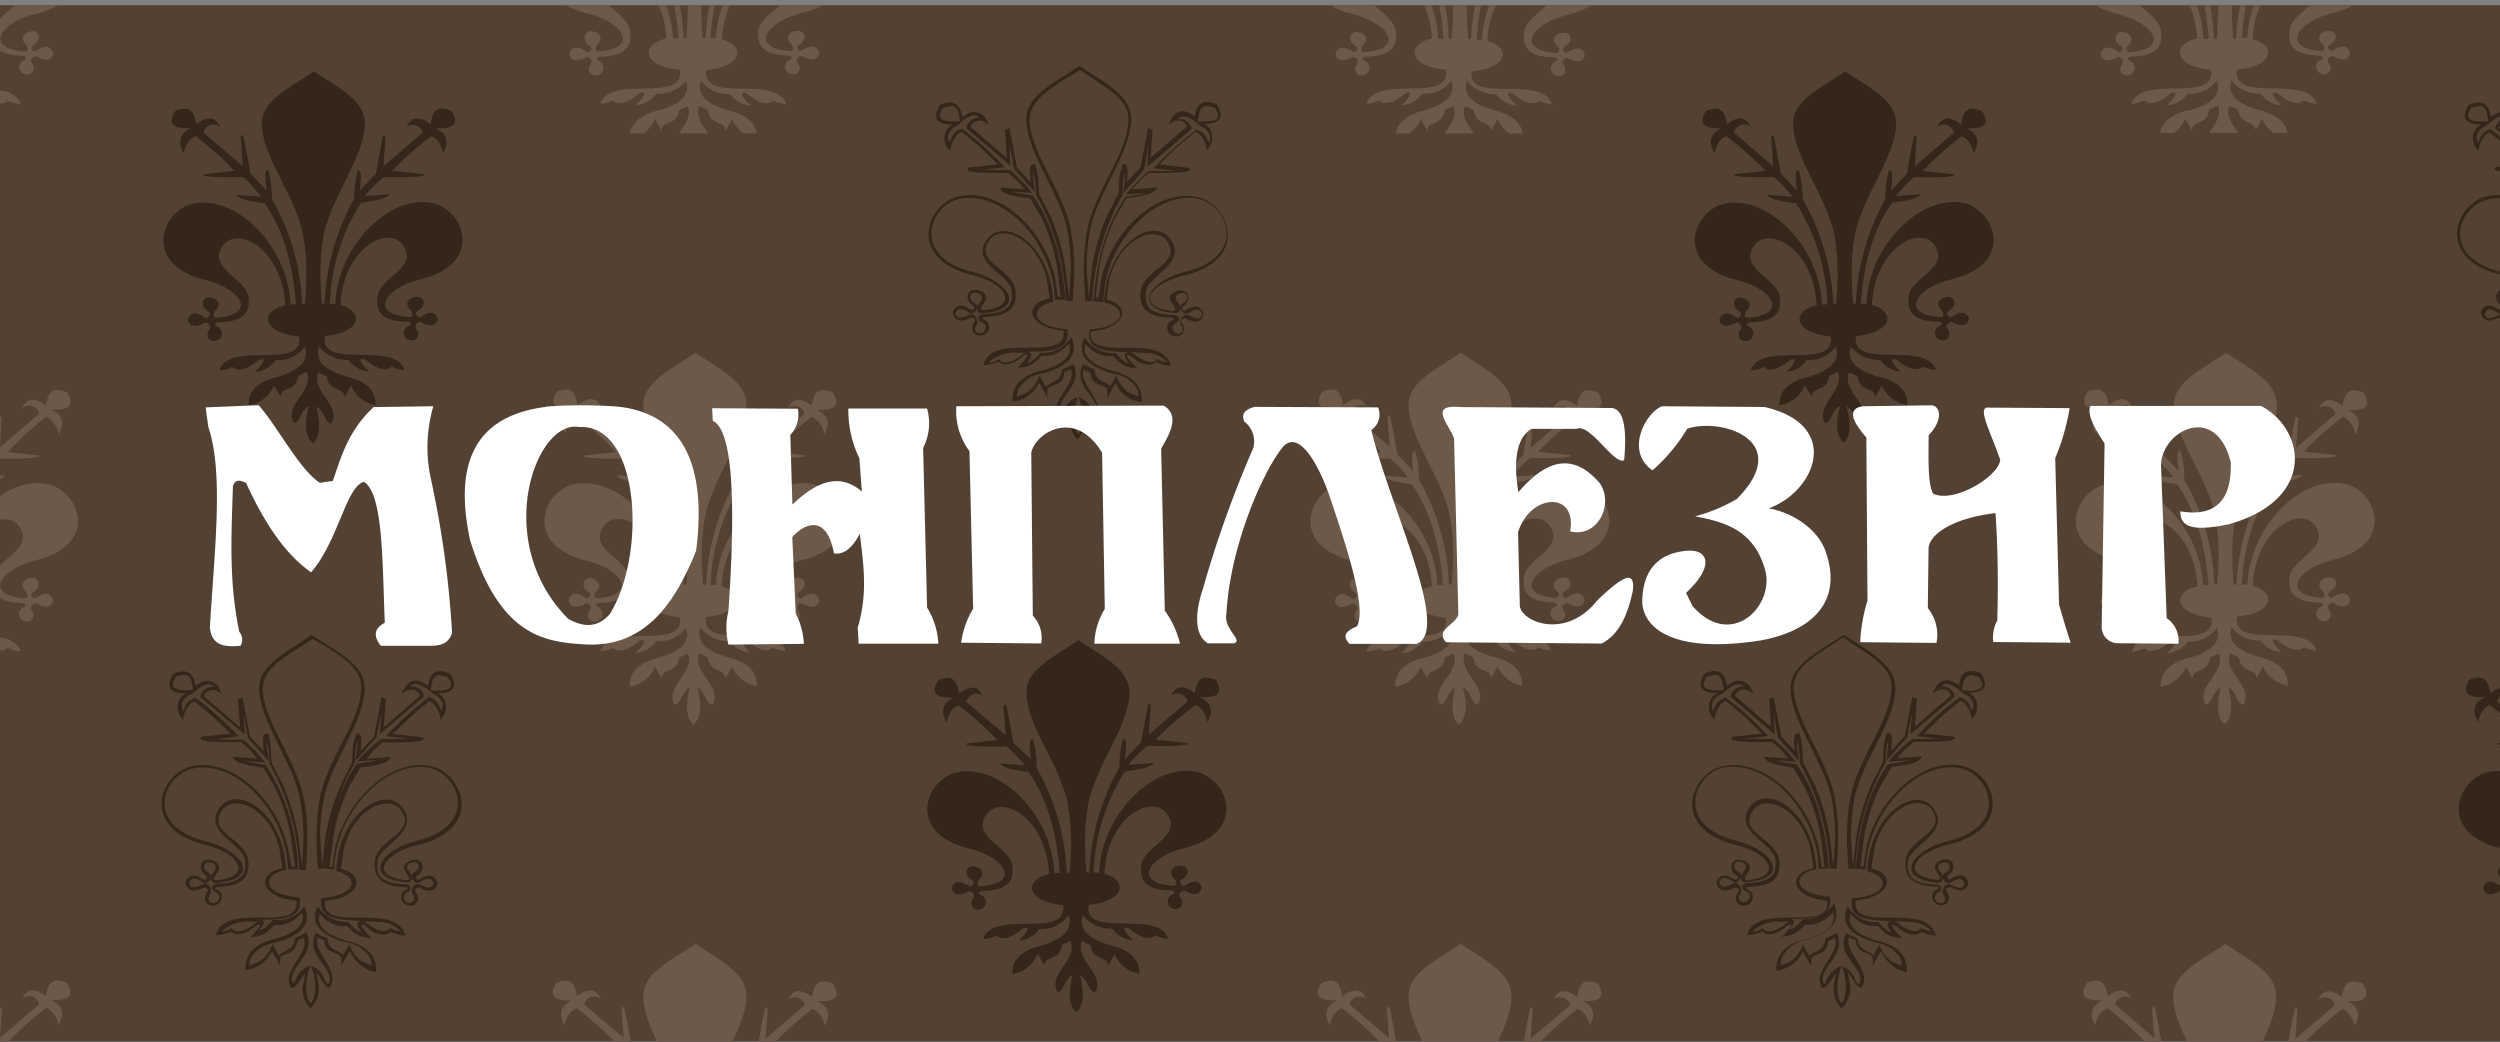 <svg id="Слой_1" data-name="Слой 1" xmlns="http://www.w3.org/2000/svg" xmlns:xlink="http://www.w3.org/1999/xlink" viewBox="0 0 240 100"><rect x="0" y="0" width="240" height="100" fill="#808080" stroke="none"/><defs><style>.cls-1{fill:none;}.cls-2{clip-path:url(#clip-path);}.cls-3{fill:#534234;}.cls-3,.cls-4,.cls-5,.cls-6{fill-rule:evenodd;}.cls-4{fill:#6d5949;}.cls-5{fill:#342618;}.cls-6{fill:#fff;}</style><clipPath id="clip-path"><rect class="cls-1" y="0.5" width="240" height="100"/></clipPath></defs><title>Monplaisir_logo_main</title><g class="cls-2"><polygon class="cls-3" points="-11.01 -88.89 -11.01 131.76 293.86 131.76 293.86 -89.34 -11.01 -89.34 -11.01 -88.89"/><path class="cls-4" d="M-10.39,119.87c2.57-.7,3.14-1.73,2.76-2.9a3.33,3.33,0,0,1-2.82,1.3,2.6,2.6,0,0,1-1.94,1.12c1-.94,1-1.42.38-1.18-1,.85-2,1.24-2.54.7a3.52,3.52,0,0,1-1.25.33c1-2.9,8.12.06,7.68-3.27-3.7-.36-3.76-2.45-1.35-3-.31-5.54-4.61-7.66-6-5.75-1.57,2.18,2.23,3.09,2.45,4.93.22,1.54-.5,2.39-2.92,2.45-.28.09-.38.21-.09.39a.7.7,0,0,1,0,1.33c-.56.27-1.29-.3-.72-1.09.22-.33-.31-.82-.6-.51-.75.36-1.29.33-1.47-.39.25-.7.75-.85,1.72-.18.34,0,.5-.42.25-.57-.88-.51-.56-1.36,0-1.36s1.41.58.6,1.33c-.22.3-.13.64.22.61,3.92-.33,2.35-2.78-1.13-3.66-6.21-1.54-4.11-6.81-1-7.32,4.2-.7,9,4.27,9.19,9.68a3.37,3.37,0,0,0,.53,0c-.34-4.21-1.41-7.38-3-9.68-2.2-.27-2.57-.54-2.79-.82l2.45.18a14.86,14.86,0,0,0-1.82-1.82c-2.92.06-4-.06-3.83-.27l3-.33a31.24,31.24,0,0,0-3.76-3.36,2.32,2.32,0,0,0-1.13,1.66c-.6-1.06-.44-1.88.72-2.39-2.13.09-2.1-.7-1.54-1.66,1.51-.64,1.85.21,2,1.27,1.57-1.15,2-.24,2.32.27a1,1,0,0,0-1.63.51l3.76,3.24-.19-2.91.22-.09c.28,1.27.5,2.51.69,3.69L-11.3,102c-.28-2.06,0-2,.19-1.94a10,10,0,0,1,.34,2.72,22.24,22.24,0,0,1,2.89,10.08h.28c.06-.91.16-2,.13-2.94A20.68,20.68,0,0,0-7.85,106c-.85-3.6-3.92-7.35-3.89-10.38,0-2.21,2.6-3.36,5-5,2.35,1.6,4.86,2.75,4.89,5,0,3-3,6.78-3.89,10.38a18.36,18.36,0,0,0-.38,3.93c0,1,.06,2,.13,2.94a.91.91,0,0,0,.28,0,22.23,22.23,0,0,1,2.89-10,10,10,0,0,1,.34-2.72c.19,0,.47-.12.19,1.94l1.54-1.66c.19-1.18.41-2.42.69-3.69l.25.09L0,99.65l3.76-3.24A1,1,0,0,0,2.1,95.9c.31-.51.72-1.42,2.32-.27.16-1.06.47-1.91,2-1.27C7,95.32,7,96.11,4.89,96c1.16.51,1.32,1.33.72,2.39a2.28,2.28,0,0,0-1.16-1.66,31.09,31.09,0,0,0-3.73,3.36l3,.33c.19.21-.91.33-3.86.27a14.92,14.92,0,0,0-1.79,1.82l2.42-.18c-.19.27-.6.54-2.76.82-1.66,2.3-2.73,5.48-3,9.71a3.18,3.18,0,0,1,.53,0c.19-5.42,5-10.44,9.19-9.71,3.14.51,5.24,5.78-1,7.32-3.48.88-5.05,3.33-1.16,3.66.38,0,.44-.3.22-.61-.78-.76-.09-1.36.63-1.33.56,0,.91.85,0,1.36-.25.15-.13.57.25.57.94-.67,1.47-.51,1.72.18-.19.73-.72.76-1.47.39-.28-.3-.85.18-.63.51.56.79-.13,1.36-.69,1.09a.69.69,0,0,1,0-1.33c.25-.18.16-.3-.09-.42-2.42,0-3.14-.88-2.95-2.42.25-1.85,4-2.75,2.48-4.93-1.38-1.94-5.71.21-6,5.78,2.23.61,2.1,2.57-1.54,2.94-.44,3.33,6.71.36,7.68,3.27a3.7,3.7,0,0,1-1.25-.33c-.53.54-1.51.15-2.54-.7-.66-.24-.6.24.38,1.18a2.65,2.65,0,0,1-1.94-1.12A3.33,3.33,0,0,1-6.18,117c-.38,1.18.19,2.21,2.76,2.9,1.44.39,2.41,1,2.6,2.18H-2.14a3.42,3.42,0,0,1-1.07-1.36l-.63,1.12c0-1-1.54-.45-1.66-2l-.85-.39c-.38,1,.28,1.79.82,2.63H-8.29c.53-.85,1.19-1.66.82-2.63l-.85.39c-.13,1.54-1.69,1-1.66,2l-.63-1.12A3.42,3.42,0,0,1-11.67,122H-13c.19-1.15,1.16-1.78,2.6-2.18Z"/><path class="cls-4" d="M63.08,119.87c2.6-.7,3.17-1.73,2.79-2.9a3.36,3.36,0,0,1-2.82,1.3,2.7,2.7,0,0,1-2,1.12c1-.94,1.07-1.42.41-1.18-1,.85-2,1.24-2.54.7a3.69,3.69,0,0,1-1.25.33c1-2.9,8.12.06,7.65-3.27-3.7-.36-3.76-2.45-1.32-3-.31-5.54-4.61-7.66-6-5.75-1.57,2.18,2.23,3.09,2.45,4.93.19,1.54-.53,2.39-2.95,2.45-.25.09-.34.21-.06.39a.71.71,0,0,1,0,1.33c-.6.27-1.29-.3-.72-1.09.22-.33-.31-.82-.6-.51-.78.36-1.32.33-1.51-.39.25-.7.78-.85,1.72-.18.38,0,.53-.42.25-.57-.85-.51-.53-1.36.06-1.36s1.41.58.6,1.33c-.22.3-.16.64.22.61,3.89-.33,2.32-2.78-1.16-3.66-6.18-1.54-4.08-6.81-1-7.32,4.2-.7,9,4.27,9.19,9.68a3.56,3.56,0,0,0,.56,0c-.34-4.21-1.41-7.38-3-9.68-2.2-.27-2.57-.54-2.79-.82l2.45.18a14.88,14.88,0,0,0-1.82-1.82c-2.95.06-4-.06-3.86-.27l3.07-.33a31.27,31.27,0,0,0-3.76-3.36,2.16,2.16,0,0,0-1.13,1.66c-.6-1.06-.44-1.88.72-2.39-2.13.09-2.1-.7-1.54-1.66,1.51-.64,1.82.21,2,1.27,1.6-1.15,2-.24,2.32.27a1,1,0,0,0-1.63.51l3.8,3.24-.22-2.91.25-.09c.28,1.27.5,2.51.69,3.69L62.2,102c-.28-2.06,0-2,.16-1.94a9,9,0,0,1,.38,2.72,22.25,22.25,0,0,1,2.89,10.08h.28c.06-.91.13-2,.13-2.94a18.44,18.44,0,0,0-.41-3.93c-.82-3.6-3.92-7.35-3.86-10.38,0-2.21,2.6-3.36,5-5,2.35,1.6,4.86,2.75,4.89,5,0,3-3.07,6.78-3.89,10.38a18.39,18.39,0,0,0-.41,3.93c0,1,.06,2,.13,2.94a1,1,0,0,0,.31,0,21.48,21.48,0,0,1,2.89-10,8,8,0,0,1,.34-2.72c.16,0,.44-.12.16,1.94l1.57-1.66c.19-1.18.41-2.42.69-3.69l.25.09-.22,2.91,3.79-3.24a1,1,0,0,0-1.63-.51c.31-.51.72-1.42,2.32-.27.16-1.06.47-1.91,2-1.27.6,1,.63,1.76-1.54,1.66,1.16.51,1.32,1.33.75,2.39a2.28,2.28,0,0,0-1.16-1.66,31.09,31.09,0,0,0-3.73,3.36l3,.33c.16.21-.91.33-3.86.27a12.93,12.93,0,0,0-1.79,1.82l2.41-.18c-.22.27-.6.54-2.79.82-1.63,2.3-2.7,5.48-3,9.71a3,3,0,0,1,.53,0c.22-5.42,5-10.44,9.22-9.71,3.1.51,5.21,5.78-1,7.32-3.48.88-5.05,3.33-1.16,3.66.38,0,.44-.3.22-.61-.82-.76-.13-1.36.6-1.33s.91.85.06,1.36c-.28.15-.13.57.22.57,1-.67,1.51-.51,1.76.18-.19.73-.75.76-1.51.39-.28-.3-.82.18-.6.51.56.79-.13,1.36-.72,1.09a.71.71,0,0,1,0-1.33c.28-.18.19-.3-.06-.42-2.41,0-3.14-.88-2.95-2.42.22-1.85,4-2.75,2.45-4.93-1.38-1.94-5.71.21-6,5.78,2.26.61,2.1,2.57-1.51,2.94-.44,3.33,6.68.36,7.68,3.27a3.38,3.38,0,0,1-1.25-.33c-.53.54-1.54.15-2.54-.7-.69-.24-.6.24.38,1.18a2.7,2.7,0,0,1-2-1.12,3.27,3.27,0,0,1-2.79-1.3c-.38,1.18.19,2.21,2.76,2.9,1.41.39,2.38,1,2.6,2.18H71.36a3.43,3.43,0,0,1-1.07-1.36l-.66,1.12c.06-1-1.51-.45-1.66-2l-.85-.39c-.34,1,.28,1.79.85,2.63H65.18c.56-.85,1.22-1.66.85-2.63l-.85.39c-.13,1.54-1.73,1-1.66,2l-.63-1.12a3.46,3.46,0,0,1-1.1,1.36H60.48c.22-1.15,1.19-1.78,2.6-2.18Z"/><path class="cls-4" d="M136.58,119.87c2.57-.7,3.14-1.73,2.76-2.9a3.27,3.27,0,0,1-2.79,1.3,2.7,2.7,0,0,1-2,1.12c1-.94,1.07-1.42.41-1.18-1,.85-2,1.24-2.57.7a3.4,3.4,0,0,1-1.22.33c1-2.9,8.12.06,7.65-3.27-3.7-.36-3.76-2.45-1.35-3-.28-5.54-4.61-7.66-6-5.75-1.54,2.18,2.23,3.09,2.48,4.93.19,1.54-.53,2.39-2.95,2.45-.25.09-.34.21-.06.39a.7.7,0,0,1,0,1.33c-.56.27-1.25-.3-.69-1.09.22-.33-.34-.82-.63-.51-.75.36-1.29.33-1.47-.39.25-.7.78-.85,1.72-.18.38,0,.5-.42.25-.57-.88-.51-.53-1.36,0-1.36.72,0,1.41.58.63,1.33-.22.3-.16.64.22.61,3.89-.33,2.32-2.78-1.16-3.66-6.21-1.54-4.08-6.81-1-7.32,4.2-.7,9,4.27,9.19,9.68a3.19,3.19,0,0,0,.53,0c-.31-4.21-1.38-7.38-3-9.68-2.16-.27-2.54-.54-2.76-.82l2.42.18a13,13,0,0,0-1.79-1.82c-2.95.06-4-.06-3.86-.27l3-.33a31.09,31.09,0,0,0-3.73-3.36,2.28,2.28,0,0,0-1.16,1.66c-.56-1.06-.41-1.88.75-2.39-2.16.09-2.13-.7-1.54-1.66,1.51-.64,1.82.21,2,1.27,1.6-1.15,2-.24,2.32.27a1,1,0,0,0-1.63.51l3.8,3.24-.22-2.91.25-.09c.28,1.27.5,2.51.69,3.69L135.7,102c-.31-2.06,0-2,.16-1.94a8.05,8.05,0,0,1,.34,2.72,21.5,21.5,0,0,1,2.89,10.08h.28c.06-.91.16-2,.13-2.94a18.41,18.41,0,0,0-.38-3.93c-.82-3.6-3.92-7.35-3.89-10.38,0-2.21,2.6-3.36,5-5,2.35,1.6,4.83,2.75,4.86,5,.06,3-3,6.78-3.89,10.38a20.6,20.6,0,0,0-.38,3.93c0,1,.06,2,.13,2.94a.91.91,0,0,0,.28,0,22.23,22.23,0,0,1,2.89-10,10,10,0,0,1,.34-2.72c.19,0,.47-.12.19,1.94l1.57-1.66c.19-1.18.41-2.42.69-3.69l.25.09-.22,2.91,3.79-3.24a1,1,0,0,0-1.63-.51c.31-.51.72-1.42,2.32-.27.13-1.06.47-1.91,2-1.27.56,1,.6,1.76-1.54,1.66,1.16.51,1.32,1.33.72,2.39a2.16,2.16,0,0,0-1.13-1.66,31.25,31.25,0,0,0-3.76,3.36l3.07.33c.16.21-.91.33-3.86.27a14.86,14.86,0,0,0-1.82,1.82l2.45-.18c-.22.27-.6.54-2.79.82-1.63,2.3-2.7,5.48-3,9.71a3,3,0,0,1,.53,0c.22-5.42,5-10.44,9.19-9.71,3.14.51,5.24,5.78-1,7.32-3.48.88-5.05,3.33-1.13,3.66.34,0,.44-.3.22-.61-.82-.76-.13-1.36.6-1.33s.91.85,0,1.36c-.25.15-.09.57.25.57,1-.67,1.51-.51,1.72.18-.16.73-.72.76-1.47.39-.28-.3-.82.18-.6.51.56.79-.16,1.36-.72,1.09a.71.71,0,0,1,0-1.33c.28-.18.19-.3-.09-.42-2.42,0-3.14-.88-2.92-2.42.22-1.85,4-2.75,2.45-4.93-1.38-1.94-5.71.21-6,5.78,2.26.61,2.1,2.57-1.51,2.94-.47,3.33,6.68.36,7.65,3.27a3.4,3.4,0,0,1-1.22-.33c-.53.54-1.54.15-2.57-.7-.66-.24-.56.24.41,1.18a2.7,2.7,0,0,1-2-1.12,3.27,3.27,0,0,1-2.79-1.3c-.38,1.18.19,2.21,2.76,2.9,1.41.39,2.38,1,2.6,2.18h-1.32a3.46,3.46,0,0,1-1.1-1.36l-.63,1.12c.06-1-1.51-.45-1.66-2l-.85-.39c-.38,1,.28,1.79.85,2.63h-2.79c.56-.85,1.22-1.66.85-2.63l-.85.39c-.16,1.54-1.73,1-1.66,2l-.63-1.12a3.75,3.75,0,0,1-1.1,1.36H134c.22-1.15,1.19-1.78,2.6-2.18Z"/><path class="cls-4" d="M210.06,119.87c2.57-.7,3.14-1.73,2.76-2.9a3.27,3.27,0,0,1-2.79,1.3,2.7,2.7,0,0,1-2,1.12c1-.94,1.07-1.42.41-1.18-1,.85-2,1.24-2.57.7a3.4,3.4,0,0,1-1.22.33c1-2.9,8.12.06,7.65-3.27-3.7-.36-3.76-2.45-1.35-3-.28-5.54-4.61-7.66-6-5.75-1.54,2.18,2.23,3.09,2.48,4.93.19,1.54-.53,2.39-2.95,2.45-.25.09-.34.21-.06.39a.7.7,0,0,1,0,1.33c-.56.27-1.25-.3-.69-1.09.22-.33-.34-.82-.63-.51-.75.36-1.29.33-1.47-.39.25-.7.78-.85,1.72-.18.38,0,.5-.42.25-.57-.88-.51-.53-1.36,0-1.36.72,0,1.41.58.63,1.33-.22.3-.16.64.22.61,3.89-.33,2.32-2.78-1.16-3.66-6.21-1.54-4.08-6.81-1-7.32,4.2-.7,9,4.27,9.19,9.68a3.19,3.19,0,0,0,.53,0c-.31-4.21-1.38-7.38-3-9.68-2.17-.27-2.54-.54-2.76-.82l2.42.18a12.94,12.94,0,0,0-1.79-1.82c-2.95.06-4-.06-3.86-.27l3-.33a31.1,31.1,0,0,0-3.73-3.36,2.28,2.28,0,0,0-1.16,1.66c-.56-1.06-.41-1.88.75-2.39-2.16.09-2.13-.7-1.54-1.66,1.51-.64,1.82.21,2,1.27,1.6-1.15,2-.24,2.32.27a1,1,0,0,0-1.63.51l3.79,3.24-.22-2.91.25-.09c.28,1.27.5,2.51.69,3.69l1.57,1.66c-.31-2.06,0-2,.16-1.94a8,8,0,0,1,.34,2.72,21.5,21.5,0,0,1,2.89,10.08h.28c.06-.91.16-2,.13-2.94a18.37,18.37,0,0,0-.38-3.93c-.82-3.6-3.92-7.35-3.89-10.38,0-2.21,2.6-3.36,5-5,2.35,1.6,4.86,2.75,4.86,5,.06,3-3,6.78-3.89,10.38a20.68,20.68,0,0,0-.38,3.93c0,1,.06,2,.13,2.94a.91.91,0,0,0,.28,0,22.24,22.24,0,0,1,2.89-10,10,10,0,0,1,.34-2.72c.19,0,.47-.12.19,1.94l1.57-1.66c.19-1.18.41-2.42.69-3.69l.25.09-.22,2.91,3.8-3.24a1,1,0,0,0-1.63-.51c.31-.51.72-1.42,2.32-.27.13-1.06.47-1.91,2-1.27.56,1,.6,1.76-1.54,1.66,1.16.51,1.32,1.33.72,2.39a2.16,2.16,0,0,0-1.13-1.66,31.26,31.26,0,0,0-3.76,3.36l3.07.33c.16.21-.91.33-3.86.27a14.87,14.87,0,0,0-1.82,1.82l2.45-.18c-.22.27-.6.54-2.79.82-1.63,2.3-2.7,5.48-3,9.71a3,3,0,0,1,.53,0c.22-5.42,5-10.44,9.19-9.71,3.14.51,5.24,5.78-1,7.32-3.48.88-5,3.33-1.13,3.66.34,0,.44-.3.22-.61-.82-.76-.13-1.36.6-1.33s.91.85,0,1.36c-.25.15-.09.57.25.57,1-.67,1.51-.51,1.73.18-.16.73-.72.76-1.47.39-.28-.3-.82.18-.6.51.56.79-.16,1.36-.72,1.09a.71.71,0,0,1,0-1.33c.28-.18.19-.3-.09-.42-2.42,0-3.11-.88-2.92-2.42.22-1.85,4-2.75,2.45-4.93-1.38-1.94-5.71.21-6,5.78,2.26.61,2.1,2.57-1.51,2.94-.47,3.33,6.68.36,7.65,3.27a3.4,3.4,0,0,1-1.22-.33c-.53.54-1.54.15-2.57-.7-.66-.24-.56.24.41,1.18a2.7,2.7,0,0,1-2-1.12,3.27,3.27,0,0,1-2.79-1.3c-.38,1.18.19,2.21,2.76,2.9,1.41.39,2.38,1,2.6,2.18h-1.32a3.45,3.45,0,0,1-1.1-1.36l-.63,1.12c.06-1-1.51-.45-1.66-2l-.85-.39c-.38,1,.28,1.79.85,2.63h-2.79c.56-.85,1.22-1.66.85-2.63l-.85.39c-.16,1.54-1.72,1-1.66,2l-.63-1.12a3.75,3.75,0,0,1-1.1,1.36h-1.32c.22-1.15,1.19-1.78,2.6-2.18Z"/><path class="cls-4" d="M-10.39,10.64c2.57-.7,3.14-1.73,2.76-2.9A3.33,3.33,0,0,1-10.45,9a2.6,2.6,0,0,1-1.94,1.12c1-.94,1-1.42.38-1.18-1,.85-2,1.24-2.54.7a3.53,3.53,0,0,1-1.25.33c1-2.9,8.12.06,7.68-3.27-3.7-.36-3.76-2.45-1.35-3-.31-5.54-4.61-7.66-6-5.75C-17,.2-13.24,1.1-13,3c.22,1.54-.5,2.39-2.92,2.45-.28.09-.38.21-.09.39a.7.7,0,0,1,0,1.33c-.56.27-1.29-.3-.72-1.09.22-.33-.31-.82-.6-.51-.75.36-1.29.33-1.47-.39.25-.7.75-.85,1.72-.18.34,0,.5-.42.25-.57-.88-.51-.56-1.36,0-1.36s1.41.58.6,1.33c-.22.3-.13.64.22.61,3.92-.33,2.35-2.78-1.13-3.66-6.21-1.54-4.11-6.81-1-7.32,4.2-.7,9,4.27,9.19,9.68a3.37,3.37,0,0,0,.53,0c-.34-4.21-1.41-7.38-3-9.68-2.2-.27-2.57-.54-2.79-.82l2.45.18a14.86,14.86,0,0,0-1.82-1.82c-2.92.06-4-.06-3.83-.27l3-.33a31.24,31.24,0,0,0-3.76-3.36,2.32,2.32,0,0,0-1.13,1.66c-.6-1.06-.44-1.88.72-2.39-2.13.09-2.1-.7-1.54-1.66,1.51-.64,1.85.21,2,1.27,1.57-1.15,2-.24,2.32.27a1,1,0,0,0-1.63.51l3.76,3.24-.19-2.91.22-.09c.28,1.27.5,2.51.69,3.69l1.57,1.66c-.28-2.06,0-2,.19-1.94a10,10,0,0,1,.34,2.72A22.24,22.24,0,0,1-7.88,3.65h.28c.06-.91.16-2,.13-2.94a20.68,20.68,0,0,0-.38-3.93c-.85-3.6-3.92-7.35-3.89-10.38,0-2.21,2.6-3.36,5-5,2.35,1.6,4.86,2.75,4.89,5,0,3-3,6.78-3.89,10.38A18.36,18.36,0,0,0-6.15.71c0,1,.06,2,.13,2.94a.91.91,0,0,0,.28,0,22.23,22.23,0,0,1,2.89-10,10,10,0,0,1,.34-2.72c.19,0,.47-.12.19,1.94L-.79-8.88c.19-1.18.41-2.42.69-3.69l.25.09L0-9.58l3.76-3.24a1,1,0,0,0-1.63-.51c.31-.51.72-1.42,2.32-.27.16-1.06.47-1.91,2-1.27.6,1,.63,1.76-1.51,1.66,1.16.51,1.32,1.33.72,2.39a2.28,2.28,0,0,0-1.16-1.66A31.09,31.09,0,0,0,.72-9.12l3,.33c.19.21-.91.33-3.86.27A14.92,14.92,0,0,0-1.89-6.7L.53-6.89c-.19.27-.6.54-2.76.82C-3.89-3.77-5-.59-5.27,3.65a3.18,3.18,0,0,1,.53,0C-4.55-1.74.25-6.76,4.45-6c3.14.51,5.24,5.78-1,7.32C0,2.16-1.57,4.61,2.32,4.95c.38,0,.44-.3.22-.61C1.75,3.59,2.44,3,3.16,3c.56,0,.91.85,0,1.36-.25.15-.13.57.25.57.94-.67,1.47-.51,1.72.18-.19.73-.72.76-1.47.39-.28-.3-.85.18-.63.51.56.79-.13,1.36-.69,1.09a.69.69,0,0,1,0-1.33c.25-.18.16-.3-.09-.42C-.1,5.34-.82,4.49-.63,3-.38,1.1,3.38.2,1.85-2c-1.38-1.94-5.71.21-6,5.78C-1.92,4.4-2,6.37-5.68,6.73-6.12,10.06,1,7.1,2,10A3.7,3.7,0,0,1,.75,9.67c-.53.54-1.51.15-2.54-.7-.66-.24-.6.24.38,1.18A2.65,2.65,0,0,1-3.36,9a3.33,3.33,0,0,1-2.82-1.3c-.38,1.18.19,2.21,2.76,2.9C-2,11-1,11.67-.82,12.81H-2.14A3.42,3.42,0,0,1-3.2,11.45l-.63,1.12c0-1-1.54-.45-1.66-2l-.85-.39c-.38,1,.28,1.79.82,2.63H-8.29c.53-.85,1.19-1.66.82-2.63l-.85.39c-.13,1.54-1.69,1-1.66,2l-.63-1.12a3.42,3.42,0,0,1-1.07,1.36H-13c.19-1.15,1.16-1.78,2.6-2.18Z"/><path class="cls-4" d="M63.08,10.64c2.6-.7,3.17-1.73,2.79-2.9A3.36,3.36,0,0,1,63,9a2.7,2.7,0,0,1-2,1.12c1-.94,1.07-1.42.41-1.18-1,.85-2,1.24-2.54.7a3.7,3.7,0,0,1-1.25.33c1-2.9,8.12.06,7.65-3.27-3.7-.36-3.76-2.45-1.32-3C63.71-1.77,59.41-3.89,58-2,56.46.2,60.26,1.1,60.48,3c.19,1.54-.53,2.39-2.95,2.45-.25.09-.34.21-.06.39a.71.71,0,0,1,0,1.33c-.6.27-1.29-.3-.72-1.09.22-.33-.31-.82-.6-.51-.78.36-1.32.33-1.51-.39.25-.7.78-.85,1.72-.18.38,0,.53-.42.25-.57C55.8,3.86,56.12,3,56.71,3s1.41.58.6,1.33c-.22.3-.16.64.22.61,3.89-.33,2.32-2.78-1.16-3.66C50.19-.26,52.29-5.52,55.4-6c4.2-.7,9,4.27,9.19,9.68a3.56,3.56,0,0,0,.56,0c-.34-4.21-1.41-7.38-3-9.68-2.2-.27-2.57-.54-2.79-.82l2.45.18a14.88,14.88,0,0,0-1.82-1.82c-2.95.06-4-.06-3.86-.27l3.07-.33a31.26,31.26,0,0,0-3.76-3.36,2.16,2.16,0,0,0-1.13,1.66c-.6-1.06-.44-1.88.72-2.39-2.13.09-2.1-.7-1.54-1.66,1.51-.64,1.82.21,2,1.27,1.6-1.15,2-.24,2.32.27a1,1,0,0,0-1.63.51l3.8,3.24-.22-2.91.25-.09c.28,1.27.5,2.51.69,3.69L62.2-7.22c-.28-2.06,0-2,.16-1.94a9,9,0,0,1,.38,2.72A22.25,22.25,0,0,1,65.62,3.65h.28c.06-.91.13-2,.13-2.94a18.44,18.44,0,0,0-.41-3.93c-.82-3.6-3.92-7.35-3.86-10.38,0-2.21,2.6-3.36,5-5,2.35,1.6,4.86,2.75,4.89,5,0,3-3.07,6.78-3.89,10.38A18.39,18.39,0,0,0,67.32.71c0,1,.06,2,.13,2.94a1,1,0,0,0,.31,0,21.48,21.48,0,0,1,2.89-10A8,8,0,0,1,71-9.15c.16,0,.44-.12.16,1.94l1.57-1.66c.19-1.18.41-2.42.69-3.69l.25.09-.22,2.91,3.79-3.24a1,1,0,0,0-1.63-.51c.31-.51.72-1.42,2.32-.27.16-1.06.47-1.91,2-1.27.6,1,.63,1.76-1.54,1.66,1.16.51,1.32,1.33.75,2.39a2.28,2.28,0,0,0-1.16-1.66,31.09,31.09,0,0,0-3.73,3.36l3,.33c.16.21-.91.33-3.86.27A12.93,12.93,0,0,0,71.61-6.7L74-6.89c-.22.27-.6.54-2.79.82-1.63,2.3-2.7,5.48-3,9.71a3,3,0,0,1,.53,0c.22-5.42,5-10.44,9.22-9.71,3.1.51,5.21,5.78-1,7.32-3.48.88-5.05,3.33-1.16,3.66.38,0,.44-.3.22-.61-.82-.76-.13-1.36.6-1.33s.91.85.06,1.36c-.28.15-.13.57.22.57,1-.67,1.51-.51,1.76.18-.19.73-.75.76-1.51.39-.28-.3-.82.18-.6.51.56.79-.13,1.36-.72,1.09a.71.71,0,0,1,0-1.33c.28-.18.19-.3-.06-.42-2.41,0-3.14-.88-2.95-2.42C73.09,1.1,76.88.2,75.31-2c-1.38-1.94-5.71.21-6,5.78,2.26.61,2.1,2.57-1.51,2.94-.44,3.33,6.68.36,7.68,3.27a3.38,3.38,0,0,1-1.25-.33c-.53.54-1.54.15-2.54-.7-.69-.24-.6.24.38,1.18a2.7,2.7,0,0,1-2-1.12,3.27,3.27,0,0,1-2.79-1.3c-.38,1.18.19,2.21,2.76,2.9,1.41.39,2.38,1,2.6,2.18H71.36a3.43,3.43,0,0,1-1.07-1.36l-.66,1.12c.06-1-1.51-.45-1.66-2l-.85-.39c-.34,1,.28,1.79.85,2.63H65.18c.56-.85,1.22-1.66.85-2.63l-.85.39c-.13,1.54-1.73,1-1.66,2l-.63-1.12a3.46,3.46,0,0,1-1.1,1.36H60.48c.22-1.15,1.19-1.78,2.6-2.18Z"/><path class="cls-4" d="M136.58,10.64c2.57-.7,3.14-1.73,2.76-2.9A3.27,3.27,0,0,1,136.54,9a2.7,2.7,0,0,1-2,1.12c1-.94,1.07-1.42.41-1.18-1,.85-2,1.24-2.57.7a3.4,3.4,0,0,1-1.22.33c1-2.9,8.12.06,7.65-3.27-3.7-.36-3.76-2.45-1.35-3-.28-5.54-4.61-7.66-6-5.75C130,.2,133.72,1.1,134,3c.19,1.54-.53,2.39-2.95,2.45-.25.09-.34.21-.06.39a.7.7,0,0,1,0,1.33c-.56.27-1.25-.3-.69-1.09.22-.33-.34-.82-.63-.51-.75.36-1.29.33-1.47-.39.25-.7.78-.85,1.72-.18.38,0,.5-.42.25-.57-.88-.51-.53-1.36,0-1.36.72,0,1.41.58.63,1.33-.22.3-.16.64.22.61,3.89-.33,2.32-2.78-1.16-3.66-6.21-1.54-4.08-6.81-1-7.32,4.2-.7,9,4.27,9.19,9.68a3.19,3.19,0,0,0,.53,0c-.31-4.21-1.38-7.38-3-9.68-2.16-.27-2.54-.54-2.76-.82l2.42.18a13,13,0,0,0-1.79-1.82c-2.95.06-4-.06-3.86-.27l3-.33a31.09,31.09,0,0,0-3.73-3.36,2.28,2.28,0,0,0-1.16,1.66c-.56-1.06-.41-1.88.75-2.39-2.16.09-2.13-.7-1.54-1.66,1.51-.64,1.82.21,2,1.27,1.6-1.15,2-.24,2.32.27a1,1,0,0,0-1.63.51l3.8,3.24-.22-2.91.25-.09c.28,1.27.5,2.51.69,3.69l1.57,1.66c-.31-2.06,0-2,.16-1.94a8.05,8.05,0,0,1,.34,2.72,21.5,21.5,0,0,1,2.89,10.08h.28c.06-.91.16-2,.13-2.94a18.41,18.41,0,0,0-.38-3.93c-.82-3.6-3.92-7.35-3.89-10.38,0-2.21,2.6-3.36,5-5,2.35,1.6,4.83,2.75,4.86,5,.06,3-3,6.78-3.89,10.38a20.6,20.6,0,0,0-.38,3.93c0,1,.06,2,.13,2.94a.91.91,0,0,0,.28,0,22.23,22.23,0,0,1,2.89-10,10,10,0,0,1,.34-2.72c.19,0,.47-.12.19,1.94l1.57-1.66c.19-1.18.41-2.42.69-3.69l.25.09-.22,2.91,3.79-3.24a1,1,0,0,0-1.63-.51c.31-.51.72-1.42,2.32-.27.13-1.06.47-1.91,2-1.27.56,1,.6,1.76-1.54,1.66,1.16.51,1.32,1.33.72,2.39a2.16,2.16,0,0,0-1.13-1.66,31.24,31.24,0,0,0-3.76,3.36l3.07.33c.16.21-.91.33-3.86.27a14.86,14.86,0,0,0-1.82,1.82l2.45-.18c-.22.27-.6.54-2.79.82-1.63,2.3-2.7,5.48-3,9.71a3,3,0,0,1,.53,0c.22-5.42,5-10.44,9.19-9.71,3.14.51,5.24,5.78-1,7.32-3.48.88-5.05,3.33-1.13,3.66.34,0,.44-.3.22-.61-.82-.76-.13-1.36.6-1.33s.91.85,0,1.36c-.25.15-.09.57.25.57,1-.67,1.51-.51,1.72.18-.16.73-.72.76-1.47.39-.28-.3-.82.18-.6.51.56.79-.16,1.36-.72,1.09a.71.71,0,0,1,0-1.33c.28-.18.19-.3-.09-.42-2.42,0-3.14-.88-2.92-2.42.22-1.85,4-2.75,2.45-4.93-1.38-1.94-5.71.21-6,5.78,2.26.61,2.1,2.57-1.51,2.94C140.84,10.06,148,7.1,149,10a3.4,3.4,0,0,1-1.22-.33c-.53.54-1.54.15-2.57-.7-.66-.24-.56.24.41,1.18a2.7,2.7,0,0,1-2-1.12,3.27,3.27,0,0,1-2.79-1.3c-.38,1.18.19,2.21,2.76,2.9,1.41.39,2.38,1,2.6,2.18h-1.32a3.46,3.46,0,0,1-1.1-1.36l-.63,1.12c.06-1-1.51-.45-1.66-2l-.85-.39c-.38,1,.28,1.79.85,2.63h-2.79c.56-.85,1.22-1.66.85-2.63l-.85.39c-.16,1.54-1.73,1-1.66,2l-.63-1.12a3.75,3.75,0,0,1-1.1,1.36H134c.22-1.15,1.19-1.78,2.6-2.18Z"/><path class="cls-4" d="M210.06,10.64c2.57-.7,3.14-1.73,2.76-2.9A3.27,3.27,0,0,1,210,9a2.7,2.7,0,0,1-2,1.12c1-.94,1.07-1.42.41-1.18-1,.85-2,1.24-2.57.7a3.4,3.4,0,0,1-1.22.33c1-2.9,8.12.06,7.65-3.27-3.7-.36-3.76-2.45-1.35-3-.28-5.54-4.61-7.66-6-5.75C203.44.2,207.2,1.1,207.46,3c.19,1.54-.53,2.39-2.95,2.45-.25.09-.34.21-.06.39a.7.7,0,0,1,0,1.33c-.56.27-1.25-.3-.69-1.09.22-.33-.34-.82-.63-.51-.75.36-1.29.33-1.47-.39.25-.7.78-.85,1.72-.18.38,0,.5-.42.25-.57-.88-.51-.53-1.36,0-1.36.72,0,1.41.58.63,1.33-.22.3-.16.64.22.61,3.89-.33,2.32-2.78-1.16-3.66-6.21-1.54-4.08-6.81-1-7.32,4.2-.7,9,4.27,9.19,9.68a3.19,3.19,0,0,0,.53,0c-.31-4.21-1.38-7.38-3-9.68-2.17-.27-2.54-.54-2.76-.82l2.42.18a12.94,12.94,0,0,0-1.79-1.82c-2.95.06-4-.06-3.86-.27l3-.33a31.09,31.09,0,0,0-3.73-3.36,2.28,2.28,0,0,0-1.16,1.66c-.56-1.06-.41-1.88.75-2.39-2.16.09-2.13-.7-1.54-1.66,1.51-.64,1.82.21,2,1.27,1.6-1.15,2-.24,2.32.27a1,1,0,0,0-1.63.51l3.79,3.24-.22-2.91.25-.09c.28,1.27.5,2.51.69,3.69l1.57,1.66c-.31-2.06,0-2,.16-1.94a8,8,0,0,1,.34,2.72,21.5,21.5,0,0,1,2.89,10.08h.28c.06-.91.16-2,.13-2.94a18.37,18.37,0,0,0-.38-3.93c-.82-3.6-3.92-7.35-3.89-10.38,0-2.21,2.6-3.36,5-5,2.35,1.6,4.86,2.75,4.86,5,.06,3-3,6.78-3.89,10.38a20.68,20.68,0,0,0-.38,3.93c0,1,.06,2,.13,2.94a.91.91,0,0,0,.28,0,22.24,22.24,0,0,1,2.89-10,10,10,0,0,1,.34-2.72c.19,0,.47-.12.19,1.94l1.57-1.66c.19-1.18.41-2.42.69-3.69l.25.09-.22,2.91,3.8-3.24a1,1,0,0,0-1.63-.51c.31-.51.72-1.42,2.32-.27.13-1.06.47-1.91,2-1.27.56,1,.6,1.76-1.54,1.66,1.16.51,1.32,1.33.72,2.39a2.16,2.16,0,0,0-1.13-1.66,31.26,31.26,0,0,0-3.76,3.36l3.07.33c.16.21-.91.33-3.86.27a14.87,14.87,0,0,0-1.82,1.82L221-6.89c-.22.27-.6.54-2.79.82-1.63,2.3-2.7,5.48-3,9.71a3,3,0,0,1,.53,0c.22-5.42,5-10.44,9.19-9.71,3.14.51,5.24,5.78-1,7.32-3.48.88-5,3.33-1.13,3.66.34,0,.44-.3.22-.61-.82-.76-.13-1.36.6-1.33s.91.85,0,1.36c-.25.15-.09.57.25.57,1-.67,1.51-.51,1.73.18-.16.73-.72.76-1.47.39-.28-.3-.82.18-.6.51.56.79-.16,1.36-.72,1.09a.71.71,0,0,1,0-1.33c.28-.18.19-.3-.09-.42-2.42,0-3.11-.88-2.92-2.42.22-1.85,4-2.75,2.45-4.93-1.38-1.94-5.71.21-6,5.78,2.26.61,2.1,2.57-1.51,2.94-.47,3.33,6.68.36,7.65,3.27a3.4,3.4,0,0,1-1.22-.33c-.53.54-1.54.15-2.57-.7-.66-.24-.56.24.41,1.18a2.7,2.7,0,0,1-2-1.12,3.27,3.27,0,0,1-2.79-1.3c-.38,1.18.19,2.21,2.76,2.9,1.41.39,2.38,1,2.6,2.18h-1.32a3.45,3.45,0,0,1-1.1-1.36l-.63,1.12c.06-1-1.51-.45-1.66-2l-.85-.39c-.38,1,.28,1.79.85,2.63h-2.79c.56-.85,1.22-1.66.85-2.63l-.85.39c-.16,1.54-1.72,1-1.66,2l-.63-1.12a3.75,3.75,0,0,1-1.1,1.36h-1.32c.22-1.15,1.19-1.78,2.6-2.18Z"/><path class="cls-4" d="M-6.91,69.52v0c-.75-.61-.78-1.88-.34-3.54-.88.48-.82,1.66-1.47,1.66-.94-1.79,2-3.09,1.25-4.9l-.85.39c-.13,1.54-1.69,1-1.66,2L-10.61,64a3.14,3.14,0,0,1-2.45,1.91c0-1.48,1-2.3,2.67-2.72,2.57-.7,3.14-1.72,2.76-2.9a3.32,3.32,0,0,1-2.82,1.3,2.6,2.6,0,0,1-1.94,1.12c1-.94,1-1.42.38-1.18-1,.85-2,1.24-2.54.7a3.56,3.56,0,0,1-1.25.33c1-2.91,8.12.06,7.68-3.27-3.7-.36-3.76-2.45-1.35-3-.31-5.54-4.61-7.66-6-5.75C-17,52.72-13.24,53.63-13,55.48c.22,1.54-.5,2.39-2.92,2.45-.28.09-.38.21-.09.39a.7.7,0,0,1,0,1.33c-.56.27-1.29-.3-.72-1.09.22-.33-.31-.82-.6-.51-.75.36-1.29.33-1.47-.39.25-.7.75-.85,1.72-.15.34,0,.5-.45.25-.61-.88-.51-.56-1.36,0-1.36s1.41.58.6,1.33c-.22.3-.13.64.22.6,3.92-.33,2.35-2.78-1.13-3.63-6.21-1.54-4.11-6.84-1-7.35,4.2-.7,9,4.27,9.19,9.68a3.37,3.37,0,0,0,.53,0c-.34-4.21-1.41-7.38-3-9.68-2.2-.27-2.57-.54-2.79-.82l2.45.18A14.85,14.85,0,0,0-13.56,44c-2.92.06-4-.06-3.83-.27l3-.33A31.31,31.31,0,0,0-18.1,40a2.32,2.32,0,0,0-1.13,1.66c-.6-1.06-.44-1.88.72-2.39-2.13.09-2.1-.7-1.54-1.66,1.51-.64,1.85.21,2,1.27,1.57-1.15,2-.24,2.32.27a1,1,0,0,0-1.63.51l3.76,3.24L-13.78,40l.22-.09c.28,1.27.5,2.51.69,3.69l1.57,1.66c-.28-2.06,0-2,.19-1.94a10,10,0,0,1,.34,2.72A22.25,22.25,0,0,1-7.88,56.17h.28c.06-.94.16-2,.13-2.94a20.68,20.68,0,0,0-.38-3.93c-.85-3.6-3.92-7.35-3.89-10.38,0-2.21,2.6-3.36,5-5,2.35,1.6,4.86,2.75,4.89,5,0,3-3,6.78-3.89,10.38a18.36,18.36,0,0,0-.38,3.93c0,1,.06,2,.13,2.94a.91.91,0,0,0,.28,0,22.23,22.23,0,0,1,2.89-10,10,10,0,0,1,.34-2.72c.19,0,.47-.12.19,1.94l1.54-1.66c.19-1.18.41-2.42.69-3.69L.15,40,0,42.95l3.76-3.24A1,1,0,0,0,2.1,39.2c.31-.51.72-1.42,2.32-.27.16-1.06.47-1.91,2-1.27.6,1,.63,1.76-1.51,1.66,1.16.51,1.32,1.33.72,2.39A2.28,2.28,0,0,0,4.45,40,31.15,31.15,0,0,0,.72,43.4l3,.33c.19.21-.91.33-3.86.27a14.91,14.91,0,0,0-1.79,1.82l2.42-.18c-.19.27-.6.54-2.76.82-1.66,2.33-2.73,5.48-3,9.71a3.08,3.08,0,0,1,.53,0c.19-5.42,5-10.44,9.19-9.71,3.14.51,5.24,5.81-1,7.32-3.48.88-5.05,3.33-1.16,3.66.38,0,.44-.3.22-.6-.78-.76-.09-1.36.63-1.36.56,0,.91.88,0,1.39-.25.15-.13.57.25.57.94-.67,1.47-.51,1.72.18-.19.73-.72.76-1.47.39-.28-.3-.85.18-.63.51.56.79-.13,1.36-.69,1.09a.69.69,0,0,1,0-1.33c.25-.18.16-.3-.09-.39C-.1,57.87-.82,57-.63,55.48c.25-1.85,4-2.75,2.48-4.93-1.38-1.94-5.71.21-6,5.78,2.23.6,2.1,2.6-1.54,2.94C-6.12,62.59,1,59.62,2,62.53A3.74,3.74,0,0,1,.75,62.2c-.53.54-1.51.15-2.54-.7-.66-.24-.6.24.38,1.18a2.65,2.65,0,0,1-1.94-1.12,3.32,3.32,0,0,1-2.82-1.3c-.38,1.18.19,2.21,2.76,2.9,1.66.42,2.7,1.24,2.67,2.72A3.21,3.21,0,0,1-3.2,64l-.63,1.12c0-1-1.54-.45-1.66-2l-.85-.39c-.69,1.82,2.23,3.12,1.25,4.9-.66,0-.6-1.18-1.47-1.66.44,1.66.41,2.91-.31,3.54v0Z"/><path class="cls-4" d="M66.56,69.52v0c-.72-.61-.75-1.88-.34-3.54-.85.48-.82,1.66-1.47,1.66-.94-1.79,2-3.09,1.29-4.9l-.85.39c-.13,1.54-1.73,1-1.66,2L62.89,64a3.14,3.14,0,0,1-2.45,1.91c0-1.48,1-2.3,2.63-2.72,2.6-.7,3.17-1.72,2.79-2.9A3.36,3.36,0,0,1,63,61.56a2.7,2.7,0,0,1-2,1.12c1-.94,1.07-1.42.41-1.18-1,.85-2,1.24-2.54.7a3.74,3.74,0,0,1-1.25.33c1-2.91,8.12.06,7.65-3.27-3.7-.36-3.76-2.45-1.32-3-.31-5.54-4.61-7.66-6-5.75-1.57,2.18,2.23,3.09,2.45,4.93.19,1.54-.53,2.39-2.95,2.45-.25.09-.34.21-.06.39a.71.71,0,0,1,0,1.33c-.6.27-1.29-.3-.72-1.09.22-.33-.31-.82-.6-.51-.78.36-1.32.33-1.51-.39.25-.7.78-.85,1.72-.15.38,0,.53-.45.25-.61-.85-.51-.53-1.36.06-1.36s1.41.58.6,1.33c-.22.3-.16.64.22.6,3.89-.33,2.32-2.78-1.16-3.63-6.18-1.54-4.08-6.84-1-7.35,4.2-.7,9,4.27,9.19,9.68a3.56,3.56,0,0,0,.56,0c-.34-4.21-1.41-7.38-3-9.68-2.2-.27-2.57-.54-2.79-.82l2.45.18A14.87,14.87,0,0,0,59.94,44c-2.95.06-4-.06-3.86-.27l3.07-.33A31.33,31.33,0,0,0,55.4,40a2.16,2.16,0,0,0-1.13,1.66c-.6-1.06-.44-1.88.72-2.39-2.13.09-2.1-.7-1.54-1.66,1.51-.64,1.82.21,2,1.27,1.6-1.15,2-.24,2.32.27a1,1,0,0,0-1.63.51l3.8,3.24L59.69,40l.25-.09c.28,1.27.5,2.51.69,3.69l1.57,1.66c-.28-2.06,0-2,.16-1.94a9,9,0,0,1,.38,2.72,22.25,22.25,0,0,1,2.89,10.08h.28c.06-.94.13-2,.13-2.94a18.44,18.44,0,0,0-.41-3.93c-.82-3.6-3.92-7.35-3.86-10.38,0-2.21,2.6-3.36,5-5,2.35,1.6,4.86,2.75,4.89,5,0,3-3.07,6.78-3.89,10.38a18.39,18.39,0,0,0-.41,3.93c0,1,.06,2,.13,2.94a1,1,0,0,0,.31,0,21.48,21.48,0,0,1,2.89-10A8,8,0,0,1,71,43.37c.16,0,.44-.12.16,1.94l1.57-1.66c.19-1.18.41-2.42.69-3.69l.25.09-.22,2.91,3.79-3.24a1,1,0,0,0-1.63-.51c.31-.51.72-1.42,2.32-.27.16-1.06.47-1.91,2-1.27.6,1,.63,1.76-1.54,1.66,1.16.51,1.32,1.33.75,2.39A2.28,2.28,0,0,0,77.95,40a31.15,31.15,0,0,0-3.73,3.36l3,.33c.16.21-.91.33-3.86.27a12.92,12.92,0,0,0-1.79,1.82L74,45.64c-.22.27-.6.54-2.79.82a19.35,19.35,0,0,0-3,9.71,2.91,2.91,0,0,1,.53,0c.22-5.42,5-10.44,9.22-9.71,3.1.51,5.21,5.81-1,7.32-3.48.88-5.05,3.33-1.16,3.66.38,0,.44-.3.22-.6-.82-.76-.13-1.36.6-1.36s.91.88.06,1.39c-.28.15-.13.57.22.57,1-.67,1.51-.51,1.76.18-.19.73-.75.76-1.51.39-.28-.3-.82.18-.6.51.56.79-.13,1.36-.72,1.09a.71.71,0,0,1,0-1.33c.28-.18.19-.3-.06-.39-2.41-.06-3.14-.91-2.95-2.45.22-1.85,4-2.75,2.45-4.93-1.38-1.94-5.71.21-6,5.78,2.26.6,2.1,2.6-1.51,2.94-.44,3.33,6.68.36,7.68,3.27a3.41,3.41,0,0,1-1.25-.33c-.53.54-1.54.15-2.54-.7-.69-.24-.6.24.38,1.18a2.7,2.7,0,0,1-2-1.12,3.27,3.27,0,0,1-2.79-1.3c-.38,1.18.19,2.21,2.76,2.9,1.66.42,2.7,1.24,2.63,2.72A3.17,3.17,0,0,1,70.29,64l-.66,1.12c.06-1-1.51-.45-1.66-2l-.85-.39c-.69,1.82,2.23,3.12,1.29,4.9-.66,0-.63-1.18-1.47-1.66.41,1.66.41,2.91-.34,3.54v0h0Z"/><path class="cls-4" d="M140.06,69.52v0c-.75-.61-.75-1.88-.34-3.54-.85.48-.82,1.66-1.47,1.66-.94-1.79,2-3.09,1.29-4.9l-.85.39c-.16,1.54-1.73,1-1.66,2L136.39,64a3.18,3.18,0,0,1-2.45,1.91c0-1.48,1-2.3,2.63-2.72,2.57-.7,3.14-1.72,2.76-2.9a3.27,3.27,0,0,1-2.79,1.3,2.7,2.7,0,0,1-2,1.12c1-.94,1.07-1.42.41-1.18-1,.85-2,1.24-2.57.7a3.43,3.43,0,0,1-1.22.33c1-2.91,8.12.06,7.65-3.27-3.7-.36-3.76-2.45-1.35-3-.28-5.54-4.61-7.66-6-5.75-1.54,2.18,2.23,3.09,2.48,4.93.19,1.54-.53,2.39-2.95,2.45-.25.09-.34.21-.06.39a.7.7,0,0,1,0,1.33c-.56.27-1.25-.3-.69-1.09.22-.33-.34-.82-.63-.51-.75.36-1.29.33-1.47-.39.25-.7.78-.85,1.72-.15.38,0,.5-.45.25-.61-.88-.51-.53-1.36,0-1.36.72,0,1.41.58.63,1.33-.22.3-.16.64.22.6,3.89-.33,2.32-2.78-1.16-3.63-6.21-1.54-4.08-6.84-1-7.35,4.2-.7,9,4.27,9.19,9.68a3.19,3.19,0,0,0,.53,0c-.31-4.21-1.38-7.38-3-9.68-2.16-.27-2.54-.54-2.76-.82l2.42.18A12.94,12.94,0,0,0,133.44,44c-2.95.06-4-.06-3.86-.27l3-.33A31.15,31.15,0,0,0,128.89,40a2.28,2.28,0,0,0-1.16,1.66c-.56-1.06-.41-1.88.75-2.39-2.16.09-2.13-.7-1.54-1.66,1.51-.64,1.82.21,2,1.27,1.6-1.15,2-.24,2.32.27a1,1,0,0,0-1.63.51l3.8,3.24L133.19,40l.25-.09c.28,1.27.5,2.51.69,3.69l1.57,1.66c-.31-2.06,0-2,.16-1.94a8.05,8.05,0,0,1,.34,2.72,21.5,21.5,0,0,1,2.89,10.08h.28c.06-.94.16-2,.13-2.94a18.41,18.41,0,0,0-.38-3.93c-.82-3.6-3.92-7.35-3.89-10.38,0-2.21,2.6-3.36,5-5,2.35,1.6,4.83,2.75,4.86,5,.06,3-3,6.78-3.89,10.38a20.6,20.6,0,0,0-.38,3.93c0,1,.06,2,.13,2.94a.91.91,0,0,0,.28,0,22.23,22.23,0,0,1,2.89-10,10,10,0,0,1,.34-2.72c.19,0,.47-.12.19,1.94l1.57-1.66c.19-1.18.41-2.42.69-3.69l.25.09-.22,2.91,3.79-3.24a1,1,0,0,0-1.63-.51c.31-.51.72-1.42,2.32-.27.13-1.06.47-1.91,2-1.27.56,1,.6,1.76-1.54,1.66,1.16.51,1.32,1.33.72,2.39A2.16,2.16,0,0,0,151.44,40a31.31,31.31,0,0,0-3.76,3.36l3.07.33c.16.21-.91.33-3.86.27a14.85,14.85,0,0,0-1.82,1.82l2.45-.18c-.22.27-.6.54-2.79.82a19.35,19.35,0,0,0-3,9.71,2.91,2.91,0,0,1,.53,0c.22-5.42,5-10.44,9.19-9.71,3.14.51,5.24,5.81-1,7.32-3.48.88-5.05,3.33-1.13,3.66.34,0,.44-.3.22-.6-.82-.76-.13-1.36.6-1.36s.91.88,0,1.39c-.25.15-.09.57.25.57,1-.67,1.51-.51,1.72.18-.16.73-.72.76-1.47.39-.28-.3-.82.18-.6.51.56.79-.16,1.36-.72,1.09a.71.71,0,0,1,0-1.33c.28-.18.19-.3-.09-.39-2.42-.06-3.14-.91-2.92-2.45.22-1.85,4-2.75,2.45-4.93-1.38-1.94-5.71.21-6,5.78,2.26.6,2.1,2.6-1.51,2.94-.47,3.33,6.68.36,7.65,3.27a3.43,3.43,0,0,1-1.22-.33c-.53.54-1.54.15-2.57-.7-.66-.24-.56.24.41,1.18a2.7,2.7,0,0,1-2-1.12,3.27,3.27,0,0,1-2.79-1.3c-.38,1.18.19,2.21,2.76,2.9,1.63.42,2.67,1.24,2.63,2.72A3.25,3.25,0,0,1,143.76,64l-.63,1.12c.06-1-1.51-.45-1.66-2l-.85-.39c-.69,1.82,2.23,3.12,1.29,4.9-.66,0-.63-1.18-1.47-1.66.41,1.66.38,2.91-.34,3.54v0Z"/><path class="cls-4" d="M213.54,69.52v0c-.72-.61-.75-1.88-.35-3.54-.85.48-.82,1.66-1.47,1.66-.94-1.79,2-3.09,1.29-4.9l-.85.39c-.16,1.54-1.72,1-1.66,2L209.87,64a3.19,3.19,0,0,1-2.45,1.91c0-1.48,1-2.3,2.64-2.72,2.57-.7,3.14-1.72,2.76-2.9a3.27,3.27,0,0,1-2.79,1.3,2.7,2.7,0,0,1-2,1.12c1-.94,1.07-1.42.41-1.18-1,.85-2,1.24-2.57.7a3.43,3.43,0,0,1-1.22.33c1-2.91,8.12.06,7.65-3.27-3.7-.36-3.76-2.45-1.35-3-.28-5.54-4.61-7.66-6-5.75-1.54,2.18,2.23,3.09,2.48,4.93.19,1.54-.53,2.39-2.95,2.45-.25.09-.34.21-.06.39a.7.7,0,0,1,0,1.33c-.56.27-1.25-.3-.69-1.09.22-.33-.34-.82-.63-.51-.75.36-1.29.33-1.47-.39.25-.7.78-.85,1.72-.15.38,0,.5-.45.25-.61-.88-.51-.53-1.36,0-1.36.72,0,1.41.58.63,1.33-.22.3-.16.64.22.6,3.89-.33,2.32-2.78-1.16-3.63-6.21-1.54-4.08-6.84-1-7.35,4.2-.7,9,4.27,9.19,9.68a3.19,3.19,0,0,0,.53,0c-.31-4.21-1.38-7.38-3-9.68-2.17-.27-2.54-.54-2.76-.82l2.42.18A12.93,12.93,0,0,0,206.92,44c-2.95.06-4-.06-3.86-.27l3-.33A31.16,31.16,0,0,0,202.37,40a2.28,2.28,0,0,0-1.16,1.66c-.56-1.06-.41-1.88.75-2.39-2.16.09-2.13-.7-1.54-1.66,1.51-.64,1.82.21,2,1.27,1.6-1.15,2-.24,2.32.27a1,1,0,0,0-1.63.51l3.79,3.24L206.67,40l.25-.09c.28,1.27.5,2.51.69,3.69l1.57,1.66c-.31-2.06,0-2,.16-1.94a8,8,0,0,1,.34,2.72,21.5,21.5,0,0,1,2.89,10.08h.28c.06-.94.16-2,.13-2.94a18.37,18.37,0,0,0-.38-3.93c-.82-3.6-3.92-7.35-3.89-10.38,0-2.21,2.6-3.36,5-5,2.35,1.6,4.86,2.75,4.86,5,.06,3-3,6.78-3.89,10.38a20.68,20.68,0,0,0-.38,3.93c0,1,.06,2,.13,2.94a.91.91,0,0,0,.28,0,22.25,22.25,0,0,1,2.89-10,10,10,0,0,1,.34-2.72c.19,0,.47-.12.19,1.94l1.57-1.66c.19-1.18.41-2.42.69-3.69l.25.09-.22,2.91,3.8-3.24a1,1,0,0,0-1.63-.51c.31-.51.72-1.42,2.32-.27.13-1.06.47-1.91,2-1.27.56,1,.6,1.76-1.54,1.66,1.16.51,1.32,1.33.72,2.39A2.16,2.16,0,0,0,224.93,40a31.32,31.32,0,0,0-3.76,3.36l3.07.33c.16.21-.91.33-3.86.27a14.86,14.86,0,0,0-1.82,1.82l2.45-.18c-.22.27-.6.54-2.79.82a19.35,19.35,0,0,0-3,9.71,2.92,2.92,0,0,1,.53,0c.22-5.42,5-10.44,9.19-9.71,3.14.51,5.24,5.81-1,7.32-3.48.88-5,3.33-1.13,3.66.34,0,.44-.3.22-.6-.82-.76-.13-1.36.6-1.36s.91.88,0,1.39c-.25.15-.09.57.25.57,1-.67,1.51-.51,1.73.18-.16.73-.72.76-1.47.39-.28-.3-.82.18-.6.51.56.79-.16,1.36-.72,1.09a.71.71,0,0,1,0-1.33c.28-.18.19-.3-.09-.39-2.42-.06-3.11-.91-2.92-2.45.22-1.85,4-2.75,2.45-4.93-1.38-1.94-5.71.21-6,5.78,2.26.6,2.1,2.6-1.51,2.94-.47,3.33,6.68.36,7.65,3.27a3.43,3.43,0,0,1-1.22-.33c-.53.54-1.54.15-2.57-.7-.66-.24-.56.24.41,1.18a2.7,2.7,0,0,1-2-1.12,3.27,3.27,0,0,1-2.79-1.3c-.38,1.18.19,2.21,2.76,2.9,1.63.42,2.67,1.24,2.64,2.72A3.25,3.25,0,0,1,217.24,64l-.63,1.12c.06-1-1.51-.45-1.66-2l-.85-.39c-.69,1.82,2.23,3.12,1.29,4.9-.66,0-.63-1.18-1.47-1.66.41,1.66.41,2.91-.34,3.54v0h0Z"/><path class="cls-5" d="M103.32,97.13c-.75-.63-.75-1.91-.34-3.54-.85.45-.82,1.63-1.47,1.63-.94-1.79,2-3.06,1.25-4.9l-.82.39c-.16,1.57-1.72,1-1.66,2l-.66-1.15A3.1,3.1,0,0,1,97.2,93.5c-.06-1.48,1-2.27,2.63-2.69,2.57-.73,3.14-1.76,2.76-2.94a3.19,3.19,0,0,1-2.79,1.3,2.7,2.7,0,0,1-2,1.12c1-.94,1.07-1.42.38-1.15-1,.85-2,1.21-2.54.67a2.59,2.59,0,0,1-1.26.33c1-2.9,8.12.09,7.68-3.24-3.7-.39-3.76-2.45-1.35-3-.31-5.54-4.61-7.66-6-5.72-1.54,2.18,2.23,3.09,2.48,4.93.19,1.54-.53,2.39-2.95,2.42-.28.09-.38.21-.09.39a.72.72,0,0,1,0,1.36c-.56.24-1.25-.33-.69-1.12.22-.33-.34-.82-.63-.51-.75.36-1.29.33-1.47-.39.25-.67.75-.82,1.72-.15.38,0,.5-.45.25-.6-.88-.51-.53-1.36,0-1.36.72,0,1.41.57.63,1.33-.22.3-.16.67.22.61,3.89-.33,2.32-2.78-1.16-3.63-6.21-1.54-4.11-6.81-1-7.35,4.2-.7,9,4.27,9.19,9.71a3.18,3.18,0,0,1,.53,0c-.31-4.24-1.38-7.38-3-9.71-2.16-.27-2.57-.54-2.76-.82l2.42.18a15,15,0,0,0-1.79-1.82c-2.95.06-4-.06-3.86-.27l3-.33a30.72,30.72,0,0,0-3.73-3.33c-.72.27-.94.94-1.16,1.63-.56-1.06-.41-1.88.72-2.39-2.13.09-2.1-.7-1.51-1.66,1.51-.64,1.82.21,2,1.27,1.6-1.15,2-.24,2.32.27a1,1,0,0,0-1.63.54l3.79,3.21-.22-2.87.25-.12c.28,1.3.5,2.51.69,3.69L99,72.92c-.31-2,0-2,.16-1.94a9.13,9.13,0,0,1,.35,2.72,22,22,0,0,1,2.89,10.08.9.9,0,0,1,.28,0c.06-.94.16-2,.13-2.94a18.63,18.63,0,0,0-.38-4c-.82-3.6-3.92-7.35-3.89-10.38,0-2.21,2.6-3.36,5-5,2.38,1.6,4.86,2.75,4.89,5,0,3-3,6.78-3.89,10.38a21,21,0,0,0-.38,4c0,.94.06,2,.13,2.91h.28a22.37,22.37,0,0,1,2.89-10.08,10.3,10.3,0,0,1,.34-2.72c.19,0,.47-.09.19,1.94l1.57-1.66c.19-1.18.41-2.39.69-3.69l.22.12-.19,2.87L114,67.35a1,1,0,0,0-1.63-.54c.31-.51.75-1.42,2.35-.27.13-1.06.47-1.91,2-1.27.56,1,.6,1.76-1.54,1.66,1.16.51,1.32,1.33.72,2.39-.19-.7-.41-1.36-1.13-1.63A30.89,30.89,0,0,0,110.94,71l3.07.33c.16.21-.94.33-3.86.27a14.87,14.87,0,0,0-1.82,1.82l2.45-.18c-.22.27-.6.54-2.79.82a19.34,19.34,0,0,0-3,9.71c.19,0,.38,0,.53,0,.22-5.42,5-10.41,9.19-9.71,3.14.54,5.24,5.81-1,7.35-3.48.85-5,3.3-1.13,3.63.34.06.44-.3.22-.61-.82-.76-.13-1.36.6-1.33s.91.85,0,1.36c-.25.15-.09.57.25.6,1-.67,1.47-.51,1.72.15-.19.73-.72.76-1.47.39-.28-.3-.85.18-.63.51.6.79-.13,1.36-.69,1.12a.72.72,0,0,1,0-1.36c.28-.18.19-.3-.09-.39-2.41,0-3.14-.88-2.92-2.42.22-1.85,4-2.75,2.45-4.93-1.38-1.94-5.71.18-6,5.75,2.23.61,2.1,2.6-1.51,3-.47,3.33,6.68.33,7.65,3.24a2.68,2.68,0,0,1-1.25-.33c-.5.54-1.51.18-2.54-.67-.66-.27-.6.21.41,1.15a2.7,2.7,0,0,1-2-1.12,3.35,3.35,0,0,1-2.82-1.3c-.38,1.18.19,2.21,2.79,2.94,1.63.42,2.67,1.21,2.64,2.69A3.14,3.14,0,0,1,107,91.59l-.63,1.15c.06-1.06-1.54-.45-1.66-2l-.85-.39c-.69,1.85,2.23,3.12,1.29,4.9-.66,0-.63-1.18-1.47-1.63.41,1.63.38,2.91-.34,3.54Z"/><path class="cls-5" d="M250.29,97.13c-.75-.63-.78-1.91-.34-3.54-.88.45-.82,1.63-1.47,1.63-.94-1.79,1.94-3.06,1.25-4.9l-.85.39c-.13,1.57-1.69,1-1.66,2l-.63-1.15a3.14,3.14,0,0,1-2.45,1.91c0-1.48,1-2.27,2.67-2.69,2.57-.73,3.14-1.76,2.76-2.94a3.24,3.24,0,0,1-2.82,1.3,2.6,2.6,0,0,1-1.94,1.12c1-.94,1-1.42.38-1.15-1,.85-2,1.21-2.54.67a2.59,2.59,0,0,1-1.25.33c1-2.9,8.12.09,7.68-3.24-3.7-.39-3.76-2.45-1.35-3-.31-5.54-4.61-7.66-6-5.72-1.57,2.18,2.23,3.09,2.45,4.93.22,1.54-.5,2.39-2.92,2.42-.28.09-.38.21-.09.39a.72.72,0,0,1,0,1.36c-.56.24-1.29-.33-.72-1.12.22-.33-.31-.82-.6-.51-.75.36-1.29.33-1.47-.39.22-.67.75-.82,1.72-.15.34,0,.5-.45.25-.6-.88-.51-.56-1.36,0-1.36s1.41.57.6,1.33c-.22.3-.13.67.22.61,3.92-.33,2.35-2.78-1.13-3.63-6.21-1.54-4.11-6.81-1-7.35,4.2-.7,9,4.27,9.19,9.71a3,3,0,0,1,.53,0,19.35,19.35,0,0,0-3-9.71c-2.2-.27-2.57-.54-2.79-.82l2.45.18a14.9,14.9,0,0,0-1.82-1.82c-2.92.06-4-.06-3.83-.27l3-.33a30.91,30.91,0,0,0-3.76-3.33c-.72.27-.91.94-1.13,1.63-.6-1.06-.44-1.88.72-2.39-2.13.09-2.1-.7-1.54-1.66,1.51-.64,1.85.21,2,1.27,1.57-1.15,2-.24,2.32.27a1,1,0,0,0-1.63.54l3.76,3.21-.19-2.87.22-.12c.28,1.3.5,2.51.69,3.69l1.57,1.66c-.28-2,0-2,.19-1.94a10.31,10.31,0,0,1,.34,2.72,22.37,22.37,0,0,1,2.89,10.08.91.91,0,0,1,.28,0c.06-.94.16-2,.13-2.94a21,21,0,0,0-.38-4c-.85-3.6-3.92-7.35-3.89-10.38,0-2.21,2.6-3.36,5-5,2.35,1.6,4.86,2.75,4.89,5,0,3-3.07,6.78-3.89,10.38a18.65,18.65,0,0,0-.38,4c0,.94.06,2,.13,2.91h.28a22.37,22.37,0,0,1,2.89-10.08,9.16,9.16,0,0,1,.34-2.72c.19,0,.47-.09.19,1.94l1.54-1.66c.19-1.18.41-2.39.69-3.69l.25.12-.19,2.87,3.76-3.21a1,1,0,0,0-1.63-.54c.31-.51.72-1.42,2.32-.27.16-1.06.47-1.91,2-1.27.6,1,.63,1.76-1.51,1.66,1.16.51,1.29,1.33.72,2.39-.22-.7-.44-1.36-1.16-1.63A30.74,30.74,0,0,0,257.92,71l3,.33c.19.21-.91.33-3.86.27a14.86,14.86,0,0,0-1.79,1.82l2.41-.18c-.19.27-.6.54-2.76.82-1.66,2.33-2.73,5.48-3,9.71.19,0,.34,0,.53,0,.19-5.42,5-10.41,9.19-9.71,3.1.54,5.24,5.81-1,7.35-3.48.85-5.05,3.3-1.16,3.63.38.06.44-.3.22-.61-.78-.76-.09-1.36.63-1.33.56,0,.91.85,0,1.36-.25.15-.13.57.25.6.94-.67,1.47-.51,1.72.15-.19.73-.72.76-1.47.39-.28-.3-.85.18-.63.51.56.79-.13,1.36-.69,1.12a.72.72,0,0,1,0-1.36c.28-.18.19-.3-.06-.39-2.41,0-3.14-.88-2.95-2.42.25-1.85,4-2.75,2.48-4.93-1.38-1.94-5.71.18-6,5.75,2.23.61,2.1,2.6-1.54,3-.44,3.33,6.71.33,7.68,3.24a2.59,2.59,0,0,1-1.25-.33c-.53.54-1.51.18-2.54-.67-.66-.27-.6.21.38,1.15a2.65,2.65,0,0,1-1.94-1.12,3.32,3.32,0,0,1-2.82-1.3c-.38,1.18.19,2.21,2.76,2.94,1.66.42,2.7,1.21,2.67,2.69A3.14,3.14,0,0,1,254,91.59l-.63,1.15c0-1.06-1.54-.45-1.66-2l-.85-.39c-.69,1.85,2.23,3.12,1.25,4.9-.66,0-.6-1.18-1.47-1.63.44,1.63.41,2.91-.31,3.54Z"/><path class="cls-5" d="M29.88,96.77l-.13,0a2.68,2.68,0,0,1-.6-2.51l.16-.79-.16.15c-.38.51-.72,1.27-1.22,1.21-.85-1.54,1.22-2.84,1.32-4.3L29.19,90l-.63.3-.13.48c-.41,1.06-1.57.58-1.54,1.45l0,.48-.78-1.39-.47.7a3.2,3.2,0,0,1-1.95,1.09l-.13,0,0-.15c0-1.54,1.07-2.39,2.76-2.81,1.91-.51,2.64-1.21,2.76-2L29,87.63l-.6.54a3.18,3.18,0,0,1-1.44.64h-.63l-.5.48a2.34,2.34,0,0,1-1.51.64L24,90l.22-.21c.31-.33.5-.58.63-.73l.16-.3-.28,0-.72.54a2.24,2.24,0,0,1-1.41.39l-.44-.24-.69.24a3.6,3.6,0,0,1-.56.09l-.19,0,.06-.18c1-2.87,7.25-.27,7.69-2.66v-.45l-1.13-.21c-2.13-.57-2.45-2-1-2.69l.75-.27-.25-1.82c-1-4.08-4.42-5.24-5.49-3.75-1.6,2.21,2.2,2.69,2.48,4.84.19,1.42-.41,2.3-2.23,2.51l-.82.06-.16.09.13.12.38.24a.83.83,0,0,1-.38,1.27c-.69.3-1.47-.39-.85-1.27.22-.3-.31-.48-.44-.36-.78.39-1.44.39-1.66-.51a.83.83,0,0,1,1.22-.58l.63.33.22-.18,0-.21c-.94-.51-.69-1.54.09-1.57.56,0,1.19.36,1.07.94l-.38.61c-.22.3-.06.42.13.42,3.48-.3,2.32-2.57-1.16-3.42-6.37-1.6-4.2-7.05-1-7.56,3.76-.64,7.9,3.15,9,7.78L28,83.21l.31,0-.38-2.84a18.87,18.87,0,0,0-1.54-4.78l-1.1-1.88L24,73.49c-1.07-.21-1.35-.39-1.54-.63l-.16-.21,2.41.18L24,72l-.82-.76-1.66,0c-1.57,0-2.54-.12-2.23-.51l2.85-.3L20.44,68.8l-1.79-1.48-.38.24a2.74,2.74,0,0,0-.66,1.3l-.06.27-.16-.24a1.61,1.61,0,0,1,.06-2.06l.41-.27h-.34c-1.51-.12-1.47-.94-.88-1.88,1.26-.51,1.76-.09,2,.6l.13.57.41-.27a1.29,1.29,0,0,1,1.94.67l.22.39L21,66.41a1,1,0,0,0-1.29.15l-.16.27,3.51,3-.22-2.69.47-.18,0,.15L24,70.71,25.3,72.1l0-.3c-.16-1.33.06-1.45.47-1.36A7.21,7.21,0,0,1,26,71.86l.06,1.33,1.13,2.21a22.74,22.74,0,0,1,1.47,5.05L29,83.21l.13-2.81a20.36,20.36,0,0,0-.38-3.93C28,73,24.86,69.08,24.89,66.05c0-2.27,2.7-3.48,5-5.08L30,61C32.36,62.57,35,63.78,35,66.05c.06,3-3.07,6.93-3.86,10.41a18.19,18.19,0,0,0-.41,3.93l.19,2.78.31-2.72a21.2,21.2,0,0,1,1.47-5.05l1.1-2.21.06-1.33a5,5,0,0,1,.38-1.45c.31-.06.53.06.41,1.39l-.06.3,1.32-1.39.69-3.63,0-.15.44.18-.19,2.69,3.48-3-.13-.3a1,1,0,0,0-1.29-.12l-.41.24.25-.39c.28-.45.69-1.27,1.91-.67l.41.27.16-.57c.22-.7.75-1.12,2-.57.56.91.63,1.73-.88,1.85H42l.41.27a1.58,1.58,0,0,1,.06,2.06l-.13.24-.09-.27a2.73,2.73,0,0,0-.66-1.3l-.38-.24L39.42,68.8l-1.69,1.66,2.89.33c.31.36-.6.45-2.16.48l-1.73,0-.85.76-.72.82,2.38-.18-.16.21c-.19.24-.47.42-1.54.63l-1.25.18-1.1,1.88A18.87,18.87,0,0,0,32,80.33l-.38,2.88h.28l.28-1.88c1.13-4.63,5.27-8.44,9-7.81,3.23.51,5.4,6-.94,7.56-3.61.88-4.8,3.09-1.19,3.42.19,0,.34-.15.13-.42l-.38-.61c-.13-.57.53-.94,1.1-.94.75,0,1,1.06.09,1.57l-.06.21.22.18.63-.33a.82.82,0,0,1,1.22.64c-.19.85-.88.85-1.66.45-.13-.12-.63.06-.44.36.63.88-.16,1.57-.85,1.27a.83.83,0,0,1-.38-1.27l.38-.24.13-.12L39,85.18l-.82-.06C36.41,84.9,35.84,84,36,82.6c.28-2.15,4.08-2.63,2.48-4.84C37.41,76.28,34,77.43,33,81.51l-.28,1.88.72.27c1.35.76.94,2.09-1.16,2.66l-1.07.18V87c.41,2.3,6.65-.27,7.65,2.66l.06.15h-.19a5.28,5.28,0,0,1-.56-.09l-.66-.24-.47.24a2.29,2.29,0,0,1-1.41-.39l-.72-.54-.25,0,.13.3q.19.23.66.73l.22.21-.31,0a2.48,2.48,0,0,1-1.54-.64l-.47-.48H32.7a3.28,3.28,0,0,1-1.47-.64l-.56-.54-.06.61c.09.76.85,1.45,2.76,2,1.66.42,2.79,1.27,2.73,2.81v.15l-.13,0A3.27,3.27,0,0,1,34,92l-.44-.7-.78,1.39,0-.48c0-.94-1.16-.48-1.57-1.48l-.09-.45-.63-.3-.06.45c.09,1.42,2.16,2.75,1.25,4.39-.47,0-.78-.76-1.16-1.27l-.16-.15.16.82a2.66,2.66,0,0,1-.66,2.51Zm-.06-.45h0l.25-.33A4.62,4.62,0,0,0,30,93.13l-.13-.42.41.21c.75.39.82,1.12,1.07,1.45l.19.09.13-.42c0-1.39-2.2-2.33-1.44-4.27l.06-.21,1.16.54v.09c.09,1,1,1,1.44,1.42l0,.15.63-1.09.19.36a3,3,0,0,0,1.07,1.3l.91.36-.09-.61a3.09,3.09,0,0,0-2.35-1.6c-2.6-.73-3.33-1.82-2.89-3.15l.09-.33.25.24a3,3,0,0,0,2.6,1.24l.13,0,.09.09a2.84,2.84,0,0,0,.94.82l.25.06-.25-.33c-.22-.33-.19-.54-.06-.64l.25-.06-.82-.06c-1.72-.09-3.2-.33-3-2l0-.15.16,0c3.36-.33,3.42-2,1.47-2.54l-.16-.06v-.15c.28-5.42,4.71-8.2,6.37-5.87s-2.23,3.54-2.42,5.05.38,2.18,2.73,2.24c.38.09.69.42.19.76a.52.52,0,0,0-.06,1c.38.15.91-.18.47-.82a.75.75,0,0,1,.47-1l.38.15c.56.27.88.3,1.07.06l.13-.27-.16-.24c-.19-.24-.56-.24-1.25.24l-.09,0c-.47,0-.88-.67-.38-1,.78-.42.34-1,.06-1-.66,0-1,.45-.44,1,.22.33.28,1-.41.94-4.17-.36-2.48-3.15,1.13-4,5.93-1.48,4-6.48,1-7-4-.7-8.75,4.15-9,9.53v.21l-.22,0c-.16,0-.34,0-.53-.06h-.19v-.21c.34-4.24,1.41-7.44,3.07-9.8l.09-.06,1.38-.21.6-.15-2,.15.31-.36A13,13,0,0,1,36.53,71l.09-.06h2.67l-2.23-.27.25-.27A31.06,31.06,0,0,1,41.08,67l.09-.09.13.06a1.57,1.57,0,0,1,.85.76l.22.51.09-.21c.13-.64-.16-1.09-.91-1.45l-.47-.39c-.75-.54-1.16-.61-1.47-.48l-.22.21a1.14,1.14,0,0,1,1.29.85l0,.12-4.23,3.6.16-2.06-.47,2.36-2,2.24.09-.64c0-.36.06-.64.09-.85l0-.51-.19.82c0,.45-.06.91-.06,1.36a22.19,22.19,0,0,0-2.89,10v.18l-.66,0,0-.18c-.06-.94-.16-2-.13-2.94a21.32,21.32,0,0,1,.38-4c.88-3.78,4-7.29,3.89-10.35,0-1.54-1.35-2.54-3-3.63L30,61.33l-1.66,1.09c-1.72,1.09-3.07,2.09-3.11,3.63,0,3.06,3,6.54,3.89,10.35a18.93,18.93,0,0,1,.38,4c0,1-.06,2-.13,2.94v.21l-.66-.06,0-.18a22.09,22.09,0,0,0-2.85-10c0-.51,0-1-.09-1.42l-.16-.82v.51c0,.21.06.48.13.85l.06.64-2-2.24-.44-2.36.16,2.06-4.27-3.6,0-.12a1.24,1.24,0,0,1,1.29-.88l-.22-.18c-.28-.12-.72-.06-1.44.48l-.47.39c-.78.36-1.07.82-.91,1.45l.09.21.19-.51a1.64,1.64,0,0,1,.88-.76l.09-.06.09.09a29,29,0,0,1,3.8,3.36l.25.27L20.6,71h2.6l.13,0a13.45,13.45,0,0,1,1.85,1.85l.28.36-2-.15.63.15,1.32.21.09,0a19.11,19.11,0,0,1,3.1,9.83l0,.21h-.22c-.19,0-.34,0-.53,0l-.22,0v-.21c-.22-5.36-4.92-10.2-8.94-9.5-3,.48-5,5.48,1,7,3.73.91,5.36,3.66,1.13,4-.69.09-.63-.64-.41-.91.6-.61.22-1.06-.44-1.06-.28,0-.72.54.06,1,.5.3.13.94-.35,1h-.09c-.72-.51-1.07-.51-1.29-.27l-.13.24.09.27c.19.24.5.21,1.07-.06l.38-.15a.77.77,0,0,1,.5,1c-.47.64.06,1,.44.82a.51.51,0,0,0,0-1c-.53-.36-.25-.67.09-.79,2.38-.06,2.95-.85,2.79-2.24-.22-1.63-4.11-2.72-2.45-5.05s6.09.42,6.37,5.84v.15l-.16,0c-2.07.45-2.2,2.27,1.32,2.6l.16,0,0,.15c.25,1.79-1.47,2-3.32,2l-.38,0,.25.15a.58.58,0,0,1-.16.48l-.25.36.25-.06a2.84,2.84,0,0,0,.94-.82l.06-.09.13,0A3.08,3.08,0,0,0,29,87.26l.25-.24.09.33c.44,1.33-.28,2.42-2.92,3.15A3.21,3.21,0,0,0,24,92.1l-.09.61.91-.36A2.83,2.83,0,0,0,26,91l.19-.36.6,1.12.06-.12c.41-.39,1.35-.42,1.44-1.48v-.09l1.16-.54.06.21C30.16,91.59,28,92.68,28,94l.13.42.13-.09a2.51,2.51,0,0,1,1.1-1.45l.41-.21-.09.42A4.68,4.68,0,0,0,29.6,96l.22.33Zm-8.53-6.9h0l.16,0a2,2,0,0,0,.66-.24l.13-.06.13.09c.38.42,1.19.21,2.26-.67l.22-.06-.75,0a3.8,3.8,0,0,0-2.7.82l-.09.12Zm17.09,0h0l-.06-.12a2.68,2.68,0,0,0-1.88-.79l-1.76-.09.34.06c1.13.91,1.95,1.09,2.32.73l.13-.12.13.06a1.78,1.78,0,0,0,.66.24l.13,0ZM18.24,66.26h.28l0-.18c-.13-.79-.28-1.33-.91-1.3l-.72.18-.25.51c-.16.51.16.85,1.63.79Zm25-.79h0L43,65l-.75-.18c-.63,0-.78.51-.88,1.3l0,.18h.28c1.47.06,1.76-.27,1.6-.79Z"/><path class="cls-5" d="M176.82,96.77l-.09,0a2.76,2.76,0,0,1-.63-2.51l.16-.79-.16.15c-.38.51-.69,1.27-1.22,1.21-.82-1.54,1.25-2.84,1.35-4.3l-.06-.48-.66.3-.09.48c-.41,1.06-1.6.58-1.54,1.45l0,.48-.78-1.39-.47.7a3.2,3.2,0,0,1-1.94,1.09l-.16,0V93c0-1.54,1.07-2.39,2.73-2.81,1.91-.51,2.67-1.21,2.79-2l-.06-.61-.6.54a3.18,3.18,0,0,1-1.44.64h-.63l-.5.48a2.4,2.4,0,0,1-1.51.64L171,90l.22-.21c.31-.33.5-.58.63-.73l.16-.3-.28,0-.72.54a2.24,2.24,0,0,1-1.41.39l-.44-.24-.69.24a4.27,4.27,0,0,1-.57.09l-.19,0,.06-.18c1-2.87,7.25-.27,7.65-2.66v-.45l-1.1-.21c-2.13-.57-2.48-2-1-2.69l.75-.27-.25-1.82c-1.07-4.08-4.42-5.24-5.49-3.75-1.6,2.21,2.2,2.69,2.48,4.84.16,1.42-.41,2.3-2.23,2.51l-.82.06-.16.09.13.12.38.24a.83.83,0,0,1-.38,1.27c-.69.3-1.47-.39-.85-1.27.19-.3-.31-.48-.44-.36-.78.39-1.47.39-1.66-.51a.82.82,0,0,1,1.22-.58l.63.33.22-.18-.06-.21c-.91-.51-.66-1.54.09-1.57.6,0,1.22.36,1.1.94l-.38.61c-.22.3-.06.42.09.42,3.51-.3,2.35-2.57-1.16-3.42-6.34-1.6-4.17-7.05-.94-7.56,3.76-.64,7.9,3.15,9,7.78l.28,1.91.28,0-.35-2.84a18.89,18.89,0,0,0-1.54-4.78l-1.1-1.88L171,73.49c-1.07-.21-1.35-.39-1.54-.63l-.16-.21,2.38.18L171,72l-.85-.76-1.63,0c-1.57,0-2.54-.12-2.23-.51l2.85-.3-1.69-1.66-1.79-1.48-.38.24a2.73,2.73,0,0,0-.66,1.3l-.06.27-.16-.24a1.61,1.61,0,0,1,.06-2.06l.41-.27h-.38c-1.47-.12-1.44-.94-.85-1.88,1.22-.51,1.76-.09,2,.6l.16.57.41-.27a1.29,1.29,0,0,1,1.94.67l.22.39-.41-.24a.94.94,0,0,0-1.25.15l-.16.27,3.48,3-.19-2.69.47-.18,0,.15.69,3.63,1.29,1.39,0-.3c-.16-1.33.06-1.45.47-1.36a10.4,10.4,0,0,1,.28,1.42l.06,1.33,1.13,2.21a21.16,21.16,0,0,1,1.44,5.05l.34,2.75.16-2.81a20.44,20.44,0,0,0-.38-3.93c-.82-3.48-3.92-7.38-3.89-10.41,0-2.27,2.7-3.48,5.05-5.08l.09,0c2.32,1.57,4.89,2.78,4.92,5.05.06,3-3.07,6.93-3.89,10.41a20.41,20.41,0,0,0-.38,3.93l.19,2.78.31-2.72a21.17,21.17,0,0,1,1.44-5.05l1.13-2.21.06-1.33a6.07,6.07,0,0,1,.34-1.45c.34-.06.56.06.41,1.39l0,.3,1.29-1.39.69-3.63,0-.15.47.18-.19,2.69,3.48-3-.16-.3a1,1,0,0,0-1.25-.12l-.41.24.25-.39a1.25,1.25,0,0,1,1.91-.67l.41.27.13-.57c.25-.7.78-1.12,2-.57.56.91.6,1.73-.88,1.85H189l.41.27a1.61,1.61,0,0,1,.06,2.06l-.16.24-.06-.27a2.73,2.73,0,0,0-.66-1.3l-.38-.24-1.79,1.48-1.69,1.66,2.89.33c.28.36-.6.45-2.16.48l-1.73,0-.85.76-.75.82,2.42-.18-.16.21c-.19.24-.47.42-1.54.63l-1.25.18-1.1,1.88a18.85,18.85,0,0,0-1.54,4.78l-.34,2.88h.28l.28-1.88c1.1-4.63,5.27-8.44,9-7.81,3.23.51,5.4,6-1,7.56-3.61.88-4.77,3.09-1.16,3.42.19,0,.34-.15.13-.42l-.38-.61c-.13-.57.5-.94,1.07-.94.78,0,1,1.06.13,1.57l-.06.21.22.18.63-.33q.9-.36,1.22.64c-.19.85-.88.85-1.66.45-.13-.12-.66.06-.44.36.63.88-.16,1.57-.85,1.27a.83.83,0,0,1-.38-1.27l.38-.24.13-.12-.16-.09-.82-.06c-1.82-.21-2.42-1.09-2.23-2.51.28-2.15,4.08-2.63,2.48-4.84-1.07-1.48-4.45-.33-5.49,3.75l-.28,1.88.72.27c1.35.76.94,2.09-1.16,2.66l-1.07.18V87c.41,2.3,6.65-.27,7.65,2.66l.06.15h-.19a5.28,5.28,0,0,1-.56-.09l-.66-.24-.47.24a2.24,2.24,0,0,1-1.41-.39l-.72-.54-.25,0,.13.3a7.59,7.59,0,0,0,.66.73l.22.21-.31,0a2.48,2.48,0,0,1-1.54-.64l-.47-.48h-.63a3.28,3.28,0,0,1-1.47-.64l-.56-.54-.06.61c.09.76.85,1.45,2.76,2,1.66.42,2.76,1.27,2.73,2.81v.15l-.16,0A3.2,3.2,0,0,1,181,92l-.44-.7-.78,1.39v-.48c.06-.94-1.13-.48-1.54-1.48l-.09-.45-.66-.3-.06.45c.13,1.42,2.2,2.75,1.29,4.39-.47,0-.78-.76-1.16-1.27l-.16-.15.16.82a2.66,2.66,0,0,1-.69,2.51Zm0-.45h0L177,96a4.62,4.62,0,0,0-.06-2.84l-.13-.42.41.21c.75.39.82,1.12,1.07,1.45l.19.09.13-.42c0-1.39-2.2-2.33-1.48-4.27l.09-.21,1.13.54,0,.09c.09,1,1,1,1.44,1.42l0,.15.63-1.09.16.36a3.25,3.25,0,0,0,1.1,1.3l.91.36-.09-.61a3.09,3.09,0,0,0-2.35-1.6c-2.6-.73-3.33-1.82-2.92-3.15l.13-.33.22.24a3.11,3.11,0,0,0,2.63,1.24l.13,0,.06.09a3.63,3.63,0,0,0,.94.82l.25.06-.25-.33c-.19-.33-.16-.54,0-.64l.25-.06-.85-.06c-1.73-.09-3.2-.33-2.95-2v-.15l.16,0c3.39-.33,3.45-2,1.47-2.54l-.16-.06,0-.15c.28-5.42,4.71-8.2,6.37-5.87s-2.26,3.54-2.45,5.05.41,2.18,2.76,2.24c.38.09.69.42.16.76a.53.53,0,0,0,0,1c.38.15.91-.18.44-.82a.77.77,0,0,1,.5-1l.38.15c.56.27.88.3,1.07.06l.09-.27-.13-.24c-.22-.24-.56-.24-1.25.24l-.09,0c-.47,0-.88-.67-.38-1,.78-.42.34-1,.06-1-.66,0-1,.45-.44,1,.22.33.28,1-.41.94-4.17-.36-2.48-3.15,1.13-4,5.93-1.48,4-6.48,1-7-4-.7-8.72,4.15-8.94,9.53v.21l-.22,0-.53-.06h-.22l0-.21c.34-4.24,1.41-7.44,3.07-9.8l.09-.06,1.38-.21.6-.15-2,.15.28-.36A14.9,14.9,0,0,1,183.5,71l.09-.06h2.64L184,70.68l.28-.27A27,27,0,0,1,188.05,67l.09-.09.09.06a1.54,1.54,0,0,1,.88.76l.22.51.06-.21c.16-.64-.13-1.09-.88-1.45l-.47-.39c-.75-.54-1.19-.61-1.47-.48l-.22.21a1.16,1.16,0,0,1,1.29.85l0,.12-4.24,3.6.13-2.06-.44,2.36-2,2.24.09-.64c0-.36.06-.64.09-.85l0-.51-.19.82c0,.45-.06.91-.06,1.36a22.19,22.19,0,0,0-2.89,10v.18l-.69,0v-.18c-.06-.94-.16-2-.13-2.94a21.27,21.27,0,0,1,.38-4c.88-3.78,3.92-7.29,3.89-10.35,0-1.54-1.35-2.54-3-3.63l-1.63-1.09-1.69,1.09c-1.69,1.09-3,2.09-3.07,3.63,0,3.06,3,6.54,3.89,10.35a18.93,18.93,0,0,1,.38,4c0,1-.06,2-.13,2.94v.21l-.69-.06V83.3a22.09,22.09,0,0,0-2.85-10c0-.51-.06-1-.09-1.42l-.19-.82,0,.51c0,.21.06.48.09.85l.09.64-2-2.24-.44-2.36.13,2.06-4.23-3.6,0-.12a1.21,1.21,0,0,1,1.29-.88l-.22-.18c-.28-.12-.72-.06-1.44.48l-.47.39c-.78.36-1.07.82-.94,1.45l.09.21.22-.51a1.54,1.54,0,0,1,.88-.76l.09-.06.09.09a27,27,0,0,1,3.76,3.36l.28.27-2.23.27h2.6l.09,0a15.34,15.34,0,0,1,1.88,1.85l.28.36-2-.15.6.15,1.32.21.13,0c1.69,2.39,2.76,5.6,3.1,9.83l0,.21h-.22c-.19,0-.38,0-.53,0l-.22,0v-.21c-.22-5.36-4.92-10.2-9-9.5-2.95.48-4.92,5.48,1,7,3.7.91,5.36,3.66,1.13,4-.72.09-.63-.64-.41-.91.6-.61.22-1.06-.44-1.06-.28,0-.72.54.06,1,.5.3.09.94-.34,1h-.09c-.72-.51-1.1-.51-1.29-.27l-.16.24.13.27c.19.24.5.21,1.07-.06l.38-.15a.8.8,0,0,1,.5,1c-.47.64.06,1,.44.82a.51.51,0,0,0,0-1c-.53-.36-.28-.67.06-.79,2.42-.06,3-.85,2.82-2.24-.22-1.63-4.11-2.72-2.45-5.05s6.09.42,6.37,5.84v.15l-.16,0c-2.07.45-2.2,2.27,1.32,2.6l.16,0,0,.15c.22,1.79-1.47,2-3.32,2l-.38,0,.22.15a.65.65,0,0,1-.13.48l-.25.36.25-.06a3.62,3.62,0,0,0,.94-.82l.06-.09.13,0a3.11,3.11,0,0,0,2.64-1.24l.25-.24.09.33c.41,1.33-.31,2.42-2.92,3.15A3.09,3.09,0,0,0,171,92.1l-.09.61.91-.36a3,3,0,0,0,1.1-1.3l.16-.36.63,1.12.06-.12c.41-.39,1.35-.42,1.44-1.48v-.09l1.16-.54.06.21c.69,1.82-1.51,2.91-1.44,4.27l.09.42.16-.09a2.52,2.52,0,0,1,1.1-1.45l.41-.21-.09.42a4.68,4.68,0,0,0-.09,2.84l.22.33Zm-8.53-6.9h0l.16,0a1.67,1.67,0,0,0,.63-.24l.16-.06.09.09c.38.42,1.22.21,2.29-.67l.22-.06-.75,0a3.94,3.94,0,0,0-2.73.82l-.06.12Zm17.09,0h0l-.06-.12a2.75,2.75,0,0,0-1.88-.79l-1.76-.09.34.06c1.1.91,1.94,1.09,2.32.73l.09-.12.16.06a1.88,1.88,0,0,0,.63.24l.16,0ZM165.22,66.26h.25v-.18c-.13-.79-.28-1.33-.91-1.3l-.72.18-.25.51c-.16.51.13.85,1.63.79Zm25-.79h0L190,65l-.72-.18c-.63,0-.78.51-.91,1.3v.18h.28c1.47.06,1.76-.27,1.6-.79Z"/><path class="cls-5" d="M30,42.51c-.75-.63-.75-1.91-.34-3.54-.85.45-.82,1.63-1.47,1.63-.94-1.79,2-3.06,1.25-4.9l-.82.39c-.16,1.57-1.72,1-1.66,2L26.29,37a3.1,3.1,0,0,1-2.42,1.91c-.06-1.48,1-2.27,2.63-2.69,2.57-.73,3.14-1.76,2.76-2.94a3.19,3.19,0,0,1-2.79,1.3,2.7,2.7,0,0,1-2,1.12c1-.94,1.07-1.42.38-1.15-1,.85-2,1.21-2.54.67a2.59,2.59,0,0,1-1.26.33c1-2.9,8.12.09,7.68-3.24-3.7-.39-3.76-2.45-1.35-3-.31-5.54-4.61-7.66-6-5.72-1.54,2.18,2.23,3.09,2.48,4.93.19,1.54-.53,2.39-2.95,2.42-.28.09-.38.21-.09.39a.72.72,0,0,1,0,1.36c-.56.24-1.25-.33-.69-1.12.22-.33-.34-.82-.63-.51-.75.36-1.29.33-1.47-.39.25-.67.75-.82,1.72-.15.38,0,.5-.45.25-.6-.88-.51-.53-1.36,0-1.36.72,0,1.41.57.63,1.33-.22.3-.16.67.22.61,3.89-.33,2.32-2.78-1.16-3.63-6.21-1.54-4.11-6.81-1-7.35,4.2-.7,9,4.27,9.19,9.71a3.19,3.19,0,0,1,.53,0c-.31-4.24-1.38-7.38-3-9.71-2.16-.27-2.57-.54-2.76-.82l2.42.18A15,15,0,0,0,23.37,17c-2.95.06-4-.06-3.86-.27l3-.33a30.72,30.72,0,0,0-3.73-3.33c-.72.27-.94.94-1.16,1.63-.56-1.06-.41-1.88.72-2.39-2.13.09-2.1-.7-1.51-1.66,1.51-.64,1.82.21,2,1.27,1.6-1.15,2-.24,2.32.27a1,1,0,0,0-1.63.54l3.79,3.21-.22-2.87.25-.12c.28,1.3.5,2.51.69,3.69l1.57,1.66c-.31-2,0-2,.16-1.94a9.13,9.13,0,0,1,.34,2.72A22,22,0,0,1,29,29.17a.91.91,0,0,1,.28,0c.06-.94.16-2,.13-2.94a18.63,18.63,0,0,0-.38-4c-.82-3.6-3.92-7.35-3.89-10.38,0-2.21,2.6-3.36,5-5,2.38,1.6,4.86,2.75,4.89,5,0,3-3,6.78-3.89,10.38a21,21,0,0,0-.38,4c0,.94.06,2,.13,2.91h.28A22.37,22.37,0,0,1,34,19.09a10.3,10.3,0,0,1,.34-2.72c.19,0,.47-.09.19,1.94l1.57-1.66c.19-1.18.41-2.39.69-3.69l.22.12-.19,2.87,3.76-3.21A1,1,0,0,0,39,12.19c.31-.51.75-1.42,2.35-.27.13-1.06.47-1.91,2-1.27.56,1,.6,1.76-1.54,1.66,1.16.51,1.32,1.33.72,2.39-.19-.7-.41-1.36-1.13-1.63a30.89,30.89,0,0,0-3.76,3.33l3.07.33c.16.21-.94.33-3.86.27A14.88,14.88,0,0,0,35,18.82l2.45-.18c-.22.27-.6.54-2.79.82a19.34,19.34,0,0,0-3,9.71c.19,0,.38,0,.53,0,.22-5.42,5-10.41,9.19-9.71,3.14.54,5.24,5.81-1,7.35-3.48.85-5,3.3-1.13,3.63.34.06.44-.3.22-.61-.82-.76-.13-1.36.6-1.33s.91.85,0,1.36c-.25.15-.09.57.25.6,1-.67,1.47-.51,1.72.15-.19.73-.72.76-1.47.39-.28-.3-.85.18-.63.51.6.79-.13,1.36-.69,1.12a.72.72,0,0,1,0-1.36c.28-.18.19-.3-.09-.39-2.41,0-3.14-.88-2.92-2.42.22-1.85,4-2.75,2.45-4.93-1.38-1.94-5.71.18-6,5.75,2.23.61,2.1,2.6-1.51,3-.47,3.33,6.68.33,7.65,3.24a2.68,2.68,0,0,1-1.25-.33c-.5.54-1.51.18-2.54-.67-.66-.27-.6.21.41,1.15a2.7,2.7,0,0,1-2-1.12,3.35,3.35,0,0,1-2.82-1.3c-.38,1.18.19,2.21,2.79,2.94,1.63.42,2.67,1.21,2.64,2.69A3.14,3.14,0,0,1,33.69,37l-.63,1.15c.06-1.06-1.54-.45-1.66-2l-.85-.39c-.69,1.85,2.23,3.12,1.29,4.9-.66,0-.63-1.18-1.47-1.63.41,1.63.38,2.91-.34,3.54Z"/><path class="cls-5" d="M177,42.51c-.75-.63-.78-1.91-.34-3.54-.88.45-.82,1.63-1.47,1.63-.94-1.79,1.94-3.06,1.25-4.9l-.85.39c-.13,1.57-1.69,1-1.66,2L173.26,37a3.14,3.14,0,0,1-2.45,1.91c0-1.48,1-2.27,2.67-2.69,2.57-.73,3.14-1.76,2.76-2.94a3.24,3.24,0,0,1-2.82,1.3,2.6,2.6,0,0,1-1.94,1.12c1-.94,1-1.42.38-1.15-1,.85-2,1.21-2.54.67a2.59,2.59,0,0,1-1.25.33c1-2.9,8.12.09,7.68-3.24-3.7-.39-3.76-2.45-1.35-3-.31-5.54-4.61-7.66-6-5.72-1.57,2.18,2.23,3.09,2.45,4.93.22,1.54-.5,2.39-2.92,2.42-.28.09-.38.21-.09.39a.72.72,0,0,1,0,1.36c-.56.24-1.29-.33-.72-1.12.22-.33-.31-.82-.6-.51-.75.36-1.29.33-1.47-.39.22-.67.75-.82,1.72-.15.34,0,.5-.45.25-.6-.88-.51-.56-1.36,0-1.36s1.41.57.6,1.33c-.22.3-.13.67.22.61,3.92-.33,2.35-2.78-1.13-3.63-6.21-1.54-4.11-6.81-1-7.35,4.2-.7,9,4.27,9.19,9.71a3,3,0,0,1,.53,0,19.35,19.35,0,0,0-3-9.71c-2.2-.27-2.57-.54-2.79-.82l2.45.18A14.9,14.9,0,0,0,170.31,17c-2.92.06-4-.06-3.83-.27l3-.33a30.91,30.91,0,0,0-3.76-3.33c-.72.27-.91.94-1.13,1.63-.6-1.06-.44-1.88.72-2.39-2.13.09-2.1-.7-1.54-1.66,1.51-.64,1.85.21,2,1.27,1.57-1.15,2-.24,2.32.27a1,1,0,0,0-1.63.54l3.76,3.21-.19-2.87.22-.12c.28,1.3.5,2.51.69,3.69l1.57,1.66c-.28-2,0-2,.19-1.94a10.31,10.31,0,0,1,.34,2.72A22.37,22.37,0,0,1,176,29.17a.91.91,0,0,1,.28,0c.06-.94.16-2,.13-2.94a21,21,0,0,0-.38-4c-.85-3.6-3.92-7.35-3.89-10.38,0-2.21,2.6-3.36,5-5,2.35,1.6,4.86,2.75,4.89,5,0,3-3.07,6.78-3.89,10.38a18.64,18.64,0,0,0-.38,4c0,.94.06,2,.13,2.91h.28A22.37,22.37,0,0,1,181,19.09a9.16,9.16,0,0,1,.34-2.72c.19,0,.47-.09.19,1.94l1.54-1.66c.19-1.18.41-2.39.69-3.69l.25.12-.19,2.87,3.76-3.21a1,1,0,0,0-1.63-.54c.31-.51.72-1.42,2.32-.27.16-1.06.47-1.91,2-1.27.6,1,.63,1.76-1.51,1.66,1.16.51,1.29,1.33.72,2.39-.22-.7-.44-1.36-1.16-1.63a30.74,30.74,0,0,0-3.73,3.33l3,.33c.19.21-.91.33-3.86.27A14.86,14.86,0,0,0,182,18.82l2.41-.18c-.19.27-.6.54-2.76.82-1.66,2.33-2.73,5.48-3,9.71.19,0,.34,0,.53,0,.19-5.42,5-10.41,9.19-9.71,3.1.54,5.24,5.81-1,7.35-3.48.85-5.05,3.3-1.16,3.63.38.06.44-.3.22-.61-.78-.76-.09-1.36.63-1.33.56,0,.91.85,0,1.36-.25.15-.13.57.25.6.94-.67,1.47-.51,1.72.15-.19.73-.72.76-1.47.39-.28-.3-.85.18-.63.51.56.79-.13,1.36-.69,1.12a.72.72,0,0,1,0-1.36c.28-.18.19-.3-.06-.39-2.41,0-3.14-.88-2.95-2.42.25-1.85,4-2.75,2.48-4.93-1.38-1.94-5.71.18-6,5.75,2.23.61,2.1,2.6-1.54,3-.44,3.33,6.71.33,7.68,3.24a2.59,2.59,0,0,1-1.25-.33c-.53.54-1.51.18-2.54-.67-.66-.27-.6.21.38,1.15a2.65,2.65,0,0,1-1.94-1.12,3.32,3.32,0,0,1-2.82-1.3c-.38,1.18.19,2.21,2.76,2.94,1.66.42,2.7,1.21,2.67,2.69A3.14,3.14,0,0,1,180.66,37L180,38.13c0-1.06-1.54-.45-1.66-2l-.85-.39c-.69,1.85,2.23,3.12,1.25,4.9-.66,0-.6-1.18-1.47-1.63.44,1.63.41,2.91-.31,3.54Z"/><path class="cls-5" d="M250.21,42.15l-.13,0a2.68,2.68,0,0,1-.6-2.51l.16-.79-.16.15c-.38.51-.72,1.27-1.22,1.21-.85-1.54,1.22-2.84,1.32-4.3l-.06-.48-.63.3-.13.48c-.41,1.06-1.57.58-1.54,1.45l0,.48-.78-1.39-.47.7a3.2,3.2,0,0,1-1.95,1.09l-.13,0,0-.15c0-1.54,1.07-2.39,2.76-2.81,1.91-.51,2.64-1.21,2.76-2l-.06-.61-.6.54a3.18,3.18,0,0,1-1.44.64h-.63l-.5.48a2.34,2.34,0,0,1-1.51.64l-.31,0,.22-.21c.31-.33.5-.58.63-.73l.16-.3-.28,0-.72.54a2.24,2.24,0,0,1-1.41.39l-.44-.24-.69.24a3.61,3.61,0,0,1-.56.09l-.19,0,.06-.18c1-2.87,7.25-.27,7.69-2.66v-.45l-1.13-.21c-2.13-.57-2.45-2-1-2.69l.75-.27-.25-1.82c-1-4.08-4.42-5.24-5.49-3.75-1.6,2.21,2.2,2.69,2.48,4.84.19,1.42-.41,2.3-2.23,2.51l-.82.06-.16.09.13.12.38.24a.83.83,0,0,1-.38,1.27c-.69.3-1.47-.39-.85-1.27.22-.3-.31-.48-.44-.36-.78.39-1.44.39-1.66-.51a.83.83,0,0,1,1.22-.58l.63.33.22-.18,0-.21c-.94-.51-.69-1.54.09-1.57.56,0,1.19.36,1.07.94l-.38.61c-.22.3-.06.42.13.42,3.48-.3,2.32-2.57-1.16-3.42-6.37-1.6-4.2-7.05-1-7.56,3.76-.64,7.9,3.15,9,7.78l.28,1.91.31,0-.38-2.84a18.87,18.87,0,0,0-1.54-4.78l-1.1-1.88-1.25-.18c-1.07-.21-1.35-.39-1.54-.63l-.16-.21,2.41.18-.75-.82-.82-.76-1.66,0c-1.57,0-2.54-.12-2.23-.51l2.85-.3-1.69-1.66L239,12.71l-.38.24a2.74,2.74,0,0,0-.66,1.3l-.06.27-.16-.24a1.61,1.61,0,0,1,.06-2.06l.41-.27h-.34c-1.51-.12-1.47-.94-.88-1.88,1.26-.51,1.76-.09,2,.6l.13.57.41-.27a1.29,1.29,0,0,1,1.94.67l.22.39-.38-.24A1,1,0,0,0,240,12l-.16.27,3.51,3-.22-2.69.47-.18,0,.15.69,3.63,1.29,1.39,0-.3c-.16-1.33.06-1.45.47-1.36a7.21,7.21,0,0,1,.28,1.42l.06,1.33,1.13,2.21A22.74,22.74,0,0,1,249,25.84l.34,2.75.13-2.81a20.36,20.36,0,0,0-.38-3.93c-.82-3.48-3.92-7.38-3.89-10.41,0-2.27,2.7-3.48,5-5.08l.09,0c2.32,1.57,4.92,2.78,4.92,5.05.06,3-3.07,6.93-3.86,10.41a18.19,18.19,0,0,0-.41,3.93l.19,2.78.31-2.72A21.2,21.2,0,0,1,253,20.79l1.1-2.21.06-1.33a5,5,0,0,1,.38-1.45c.31-.06.53.06.41,1.39l-.06.3,1.32-1.39.69-3.63,0-.15.44.18-.19,2.69,3.48-3-.13-.3a1,1,0,0,0-1.29-.12l-.41.24.25-.39c.28-.45.69-1.27,1.91-.67l.41.27.16-.57c.22-.7.75-1.12,2-.57.56.91.63,1.73-.88,1.85h-.38l.41.27a1.58,1.58,0,0,1,.06,2.06l-.13.24-.09-.27a2.73,2.73,0,0,0-.66-1.3l-.38-.24-1.79,1.48-1.69,1.66,2.89.33c.31.36-.6.45-2.16.48l-1.73,0-.85.76-.72.82,2.38-.18-.16.21c-.19.24-.47.42-1.54.63l-1.25.18-1.1,1.88a18.87,18.87,0,0,0-1.51,4.78l-.38,2.88h.28l.28-1.88c1.13-4.63,5.27-8.44,9-7.81,3.23.51,5.4,6-.94,7.56-3.61.88-4.8,3.09-1.19,3.42.19,0,.35-.15.13-.42l-.38-.61c-.13-.57.53-.94,1.1-.94.75,0,1,1.06.09,1.57l-.06.21.22.18.63-.33a.82.82,0,0,1,1.22.64c-.19.85-.88.85-1.66.45-.13-.12-.63.06-.44.36.63.88-.16,1.57-.85,1.27A.83.83,0,0,1,259,31l.38-.24.13-.12-.16-.09-.82-.06c-1.82-.21-2.38-1.09-2.23-2.51.28-2.15,4.08-2.63,2.48-4.84-1.07-1.48-4.45-.33-5.49,3.75L253,28.77l.72.27c1.35.76.94,2.09-1.16,2.66l-1.07.18v.45c.41,2.3,6.65-.27,7.65,2.66l.06.15h-.19a5.31,5.31,0,0,1-.56-.09l-.66-.24-.47.24a2.29,2.29,0,0,1-1.41-.39l-.72-.54-.25,0,.13.3q.19.23.66.73l.22.21-.31,0a2.48,2.48,0,0,1-1.54-.64l-.47-.48H253a3.28,3.28,0,0,1-1.47-.64L251,33l-.06.61c.09.76.85,1.45,2.76,2,1.66.42,2.79,1.27,2.73,2.81v.15l-.13,0a3.27,3.27,0,0,1-2-1.09l-.44-.7-.78,1.39,0-.48c0-.94-1.16-.48-1.57-1.48l-.09-.45-.63-.3-.06.45c.09,1.42,2.16,2.75,1.25,4.39-.47,0-.78-.76-1.16-1.27l-.16-.15.16.82a2.66,2.66,0,0,1-.66,2.51Zm-.06-.45h0l.25-.33a4.62,4.62,0,0,0-.06-2.84l-.13-.42.41.21c.75.39.82,1.12,1.07,1.45l.19.09.13-.42c0-1.39-2.2-2.33-1.44-4.27l.06-.21,1.16.54v.09c.09,1,1,1,1.44,1.42l0,.15.63-1.09.19.36a3,3,0,0,0,1.07,1.3l.91.36-.09-.61a3.09,3.09,0,0,0-2.35-1.6c-2.6-.73-3.33-1.82-2.89-3.15l.09-.33.25.24a3,3,0,0,0,2.6,1.24l.13,0,.09.09a2.84,2.84,0,0,0,.94.82l.25.06-.25-.33c-.22-.33-.19-.54-.06-.64l.25-.06-.82-.06c-1.72-.09-3.2-.33-3-2l0-.15.16,0c3.36-.33,3.42-2,1.47-2.54l-.16-.06v-.15c.28-5.42,4.71-8.2,6.37-5.87s-2.23,3.54-2.42,5.05.38,2.18,2.73,2.24c.38.09.69.42.19.76a.52.52,0,0,0-.06,1c.38.15.91-.18.47-.82a.75.75,0,0,1,.47-1l.38.15c.56.27.88.3,1.07.06l.13-.27-.16-.24c-.19-.24-.56-.24-1.25.24l-.09,0c-.47,0-.88-.67-.38-1,.78-.42.34-1,.06-1-.66,0-1,.45-.44,1,.22.33.28,1-.41.94-4.17-.36-2.48-3.15,1.13-4,5.93-1.48,4-6.48,1-7-4-.7-8.75,4.15-9,9.53V29l-.22,0c-.16,0-.34,0-.53-.06h-.19v-.21c.34-4.24,1.41-7.44,3.07-9.8l.09-.06,1.38-.21.6-.15-2,.15.31-.36a13,13,0,0,1,1.82-1.82l.09-.06h2.67l-2.23-.27.25-.27a31.06,31.06,0,0,1,3.76-3.36l.09-.09.13.06a1.57,1.57,0,0,1,.85.76l.22.51.09-.21c.13-.64-.16-1.09-.91-1.45l-.47-.39c-.75-.54-1.16-.61-1.47-.48l-.22.21a1.14,1.14,0,0,1,1.29.85l0,.12-4.23,3.6.16-2.06-.47,2.36-2,2.24.09-.64c0-.36.06-.64.09-.85l0-.51-.19.82c0,.45-.06.91-.06,1.36a22.19,22.19,0,0,0-2.89,10v.18l-.66,0,0-.18c-.06-.94-.16-2-.13-2.94a21.32,21.32,0,0,1,.38-4C252,18,255,14.49,255,11.44c0-1.54-1.35-2.54-3-3.63l-1.66-1.09L248.65,7.8c-1.72,1.09-3.07,2.09-3.11,3.63,0,3.06,3,6.54,3.89,10.35a18.93,18.93,0,0,1,.38,4c0,1-.06,2-.13,2.94v.21l-.66-.06,0-.18a22.09,22.09,0,0,0-2.85-10c0-.51,0-1-.09-1.42l-.16-.82V17c0,.21.06.48.13.85l.06.64-2-2.24-.44-2.36.16,2.06-4.27-3.6,0-.12a1.24,1.24,0,0,1,1.29-.88l-.22-.18c-.28-.12-.72-.06-1.44.48l-.47.39c-.78.36-1.07.82-.91,1.45l.09.21.19-.51a1.64,1.64,0,0,1,.88-.76l.09-.06.09.09a29,29,0,0,1,3.8,3.36l.25.27-2.23.27h2.6l.13,0a13.45,13.45,0,0,1,1.85,1.85l.28.36-2-.15.63.15,1.32.21.09,0a19.11,19.11,0,0,1,3.1,9.83l0,.21h-.22c-.19,0-.34,0-.53,0l-.22,0v-.21c-.22-5.36-4.92-10.2-8.94-9.5-3,.48-5,5.48,1,7,3.73.91,5.36,3.66,1.13,4-.69.09-.63-.64-.41-.91.6-.61.22-1.06-.44-1.06-.28,0-.72.54.06,1,.5.3.13.94-.35,1h-.09c-.72-.51-1.07-.51-1.29-.27l-.13.24.09.27c.19.24.5.21,1.07-.06l.38-.15a.77.77,0,0,1,.5,1c-.47.64.06,1,.44.82a.51.51,0,0,0,0-1c-.53-.36-.25-.67.09-.79,2.38-.06,2.95-.85,2.79-2.24-.22-1.63-4.11-2.72-2.45-5.05s6.09.42,6.37,5.84V29l-.16,0c-2.07.45-2.2,2.27,1.32,2.6l.16,0,0,.15c.25,1.78-1.47,2-3.32,2l-.38,0,.25.15a.58.58,0,0,1-.16.48l-.25.36.25-.06a2.84,2.84,0,0,0,.94-.82l.06-.09.13,0a3.08,3.08,0,0,0,2.64-1.24l.25-.24.09.33c.44,1.33-.28,2.42-2.92,3.15a3.21,3.21,0,0,0-2.35,1.6l-.09.61.91-.36a2.82,2.82,0,0,0,1.1-1.3l.19-.36.6,1.12.06-.12c.41-.39,1.35-.42,1.44-1.48v-.09l1.16-.54.06.21c.69,1.82-1.51,2.91-1.44,4.27l.13.42.13-.09a2.51,2.51,0,0,1,1.1-1.45l.41-.21-.09.42a4.68,4.68,0,0,0-.09,2.84l.22.33Zm-8.53-6.9h0l.16,0a2,2,0,0,0,.66-.24l.13-.06.13.09c.38.42,1.19.21,2.26-.67l.22-.06-.75,0a3.8,3.8,0,0,0-2.7.82l-.09.12Zm17.09,0h0l-.06-.12a2.68,2.68,0,0,0-1.88-.79L255,33.8l.34.06c1.13.91,1.95,1.09,2.32.73l.13-.12.13.06a1.78,1.78,0,0,0,.66.24l.13,0ZM238.58,11.65h.28l0-.18c-.13-.79-.28-1.33-.91-1.3l-.72.18-.25.51c-.16.51.16.85,1.63.79Zm25-.79h0l-.22-.51-.75-.18c-.63,0-.78.51-.88,1.3l0,.18H262c1.47.06,1.76-.27,1.6-.79Z"/><path class="cls-5" d="M103.49,42.15l-.09,0a2.76,2.76,0,0,1-.63-2.51l.16-.79-.16.15c-.38.51-.69,1.27-1.22,1.21-.82-1.54,1.25-2.84,1.35-4.3l-.06-.48-.66.3-.09.48c-.41,1.06-1.6.58-1.54,1.45l0,.48-.78-1.39-.47.7a3.2,3.2,0,0,1-1.94,1.09l-.16,0V38.4c0-1.54,1.07-2.39,2.73-2.81,1.91-.51,2.67-1.21,2.79-2l-.06-.61-.6.54a3.18,3.18,0,0,1-1.44.64H100l-.5.48a2.4,2.4,0,0,1-1.51.64l-.31,0,.22-.21c.31-.33.5-.58.63-.73l.16-.3-.28,0-.72.54a2.24,2.24,0,0,1-1.41.39l-.44-.24-.69.24a4.28,4.28,0,0,1-.57.09l-.19,0,.06-.18c1-2.87,7.25-.27,7.65-2.66v-.45l-1.1-.21c-2.13-.57-2.48-2-1-2.69l.75-.27-.25-1.82c-1.07-4.08-4.42-5.24-5.49-3.75-1.6,2.21,2.2,2.69,2.48,4.84.16,1.42-.41,2.3-2.23,2.51l-.82.06-.16.09.13.12.38.24a.83.83,0,0,1-.38,1.27c-.69.3-1.47-.39-.85-1.27.19-.3-.31-.48-.44-.36-.78.39-1.47.39-1.66-.51a.82.82,0,0,1,1.22-.58l.63.33.22-.18-.06-.21c-.91-.51-.66-1.54.09-1.57.6,0,1.22.36,1.1.94l-.38.61c-.22.3-.06.42.09.42,3.51-.3,2.35-2.57-1.16-3.42-6.34-1.6-4.17-7.05-.94-7.56,3.76-.64,7.9,3.15,9,7.78l.28,1.91.28,0-.35-2.84A18.89,18.89,0,0,0,100,20.94l-1.1-1.88-1.25-.18c-1.07-.21-1.35-.39-1.54-.63L96,18l2.38.18-.72-.82-.85-.76-1.63,0c-1.57,0-2.54-.12-2.23-.51l2.85-.3-1.69-1.66-1.79-1.48-.38.24a2.73,2.73,0,0,0-.66,1.3l-.06.27L91,14.28a1.61,1.61,0,0,1,.06-2.06l.41-.27h-.38c-1.47-.12-1.44-.94-.85-1.88,1.22-.51,1.76-.09,2,.6l.16.57.41-.27a1.29,1.29,0,0,1,1.94.67L95,12l-.41-.24a.94.94,0,0,0-1.25.15l-.16.27,3.48,3-.19-2.69.47-.18,0,.15.69,3.63,1.29,1.39,0-.3c-.16-1.33.06-1.45.47-1.36a10.4,10.4,0,0,1,.28,1.42l.06,1.33,1.13,2.21a21.16,21.16,0,0,1,1.44,5.05l.34,2.75.16-2.81a20.43,20.43,0,0,0-.38-3.93c-.82-3.48-3.92-7.38-3.89-10.41,0-2.27,2.7-3.48,5.05-5.08l.09,0c2.32,1.57,4.89,2.78,4.92,5.05.06,3-3.07,6.93-3.89,10.41a20.41,20.41,0,0,0-.38,3.93l.19,2.78.31-2.72a21.17,21.17,0,0,1,1.44-5.05l1.13-2.21.06-1.33a6.07,6.07,0,0,1,.34-1.45c.34-.06.56.06.41,1.39l0,.3,1.29-1.39.69-3.63,0-.15.47.18-.19,2.69,3.48-3-.16-.3a1,1,0,0,0-1.25-.12l-.41.24.25-.39a1.25,1.25,0,0,1,1.91-.67l.41.27.13-.57c.25-.7.78-1.12,2-.57.56.91.6,1.73-.88,1.85h-.38l.41.27a1.61,1.61,0,0,1,.06,2.06l-.16.24-.06-.27a2.73,2.73,0,0,0-.66-1.3l-.38-.24-1.79,1.48-1.69,1.66,2.89.33c.28.36-.6.45-2.16.48l-1.73,0-.85.76-.75.82,2.42-.18-.16.21c-.19.24-.47.42-1.54.63l-1.25.18-1.1,1.88a18.85,18.85,0,0,0-1.54,4.78l-.34,2.88h.28l.28-1.88c1.1-4.63,5.27-8.44,9-7.81,3.23.51,5.4,6-1,7.56-3.61.88-4.77,3.09-1.16,3.42.19,0,.34-.15.13-.42l-.38-.61c-.13-.57.5-.94,1.07-.94.78,0,1,1.06.13,1.57l-.06.21.22.18.63-.33q.9-.36,1.22.64c-.19.85-.88.85-1.66.45-.13-.12-.66.06-.44.36.63.88-.16,1.57-.85,1.27a.83.83,0,0,1-.38-1.27l.38-.24.13-.12-.16-.09-.82-.06c-1.82-.21-2.42-1.09-2.23-2.51.28-2.15,4.08-2.63,2.48-4.84-1.07-1.48-4.45-.33-5.49,3.75l-.28,1.88.72.27c1.35.76.94,2.09-1.16,2.66l-1.07.18v.45c.41,2.3,6.65-.27,7.65,2.66l.06.15h-.19a5.3,5.3,0,0,1-.56-.09l-.66-.24-.47.24a2.24,2.24,0,0,1-1.41-.39l-.72-.54-.25,0,.13.3a7.58,7.58,0,0,0,.66.73l.22.21-.31,0a2.48,2.48,0,0,1-1.54-.64l-.47-.48h-.63a3.28,3.28,0,0,1-1.47-.64l-.56-.54-.06.61c.09.76.85,1.45,2.76,2,1.66.42,2.76,1.27,2.73,2.81v.15l-.16,0a3.2,3.2,0,0,1-1.94-1.09l-.44-.7-.78,1.39v-.48c.06-.94-1.13-.48-1.54-1.48l-.09-.45-.66-.3-.06.45c.13,1.42,2.2,2.75,1.29,4.39-.47,0-.78-.76-1.16-1.27l-.16-.15.16.82a2.66,2.66,0,0,1-.69,2.51Zm0-.45h0l.25-.33a4.62,4.62,0,0,0-.06-2.84l-.13-.42.41.21c.75.39.82,1.12,1.07,1.45l.19.09.13-.42c0-1.39-2.2-2.33-1.48-4.27l.09-.21,1.13.54,0,.09c.09,1,1,1,1.44,1.42l0,.15.63-1.09.16.36a3.25,3.25,0,0,0,1.1,1.3l.91.36-.09-.61a3.09,3.09,0,0,0-2.35-1.6c-2.6-.73-3.33-1.82-2.92-3.15l.13-.33.22.24A3.11,3.11,0,0,0,107,33.89l.13,0,.06.09a3.63,3.63,0,0,0,.94.82l.25.06-.25-.33c-.19-.33-.16-.54,0-.64l.25-.06-.85-.06c-1.73-.09-3.2-.33-2.95-2v-.15l.16,0c3.39-.33,3.45-2,1.47-2.54L106,29l0-.15c.28-5.42,4.71-8.2,6.37-5.87S110.14,26.5,110,28s.41,2.18,2.76,2.24c.38.09.69.42.16.76a.53.53,0,0,0,0,1c.38.15.91-.18.44-.82a.77.77,0,0,1,.5-1l.38.15c.56.27.88.3,1.07.06l.09-.27-.13-.24c-.22-.24-.56-.24-1.25.24l-.09,0c-.47,0-.88-.67-.38-1,.78-.42.34-1,.06-1-.66,0-1,.45-.44,1,.22.33.28,1-.41.94-4.17-.36-2.48-3.15,1.13-4,5.93-1.48,4-6.48,1-7-4-.7-8.72,4.15-8.94,9.53V29l-.22,0-.53-.06h-.22l0-.21c.34-4.24,1.41-7.44,3.07-9.8l.09-.06,1.38-.21.6-.15-2,.15.28-.36a14.89,14.89,0,0,1,1.85-1.82l.09-.06h2.64l-2.23-.27.28-.27a27,27,0,0,1,3.76-3.36l.09-.09.09.06a1.54,1.54,0,0,1,.88.76l.22.51.06-.21c.16-.64-.13-1.09-.88-1.45l-.47-.39c-.75-.54-1.19-.61-1.47-.48l-.22.21a1.16,1.16,0,0,1,1.29.85l0,.12-4.24,3.6.13-2.06-.44,2.36-2,2.24.09-.64c0-.36.06-.64.09-.85l0-.51-.19.82c0,.45-.06.91-.06,1.36a22.19,22.19,0,0,0-2.89,10v.18l-.69,0v-.18c-.06-.94-.16-2-.13-2.94a21.27,21.27,0,0,1,.38-4c.88-3.78,3.92-7.29,3.89-10.35,0-1.54-1.35-2.54-3-3.63l-1.63-1.09L101.92,7.8c-1.69,1.09-3,2.09-3.07,3.63,0,3.06,3,6.54,3.89,10.35a18.93,18.93,0,0,1,.38,4c0,1-.06,2-.13,2.94v.21l-.69-.06v-.18a22.08,22.08,0,0,0-2.85-10c0-.51-.06-1-.09-1.42l-.19-.82,0,.51c0,.21.06.48.09.85l.09.64-2-2.24-.44-2.36L97,15.91l-4.23-3.6,0-.12a1.21,1.21,0,0,1,1.29-.88l-.22-.18c-.28-.12-.72-.06-1.44.48L92,12c-.78.36-1.07.82-.94,1.45l.09.21.22-.51a1.54,1.54,0,0,1,.88-.76l.09-.06.09.09a27,27,0,0,1,3.76,3.36l.28.27-2.23.27h2.6l.09,0a15.34,15.34,0,0,1,1.88,1.85l.28.36-2-.15.6.15,1.32.21.13,0c1.69,2.39,2.76,5.6,3.11,9.83l0,.21H102c-.19,0-.38,0-.53,0l-.22,0v-.21c-.22-5.36-4.92-10.2-9-9.5-2.95.48-4.92,5.48,1,7,3.7.91,5.36,3.66,1.13,4-.72.09-.63-.64-.41-.91.6-.61.22-1.06-.44-1.06-.28,0-.72.54.06,1,.5.3.09.94-.34,1h-.09c-.72-.51-1.1-.51-1.29-.27l-.16.24.13.27c.19.24.5.21,1.07-.06l.38-.15a.8.8,0,0,1,.5,1c-.47.64.06,1,.44.82a.51.51,0,0,0,0-1c-.53-.36-.28-.67.06-.79,2.42-.06,3-.85,2.82-2.24C97,26.38,93.08,25.29,94.74,23s6.09.42,6.37,5.84V29L101,29c-2.07.45-2.2,2.27,1.32,2.6l.16,0,0,.15c.22,1.78-1.47,2-3.32,2l-.38,0L99,34a.64.64,0,0,1-.13.48l-.25.36.25-.06a3.62,3.62,0,0,0,.94-.82l.06-.09.13,0a3.11,3.11,0,0,0,2.64-1.24l.25-.24.09.33c.41,1.33-.31,2.42-2.92,3.15a3.09,3.09,0,0,0-2.35,1.6l-.09.61.91-.36a3,3,0,0,0,1.1-1.3l.16-.36.63,1.12.06-.12c.41-.39,1.35-.42,1.44-1.48v-.09l1.16-.54.06.21c.69,1.82-1.51,2.91-1.44,4.27l.09.42.16-.09a2.52,2.52,0,0,1,1.1-1.45l.41-.21-.09.42a4.68,4.68,0,0,0-.09,2.84l.22.33Zm-8.53-6.9h0l.16,0a1.67,1.67,0,0,0,.63-.24l.16-.06.09.09c.38.42,1.22.21,2.29-.67l.22-.06-.75,0a3.94,3.94,0,0,0-2.73.82l-.06.12Zm17.09,0h0l-.06-.12a2.75,2.75,0,0,0-1.88-.79l-1.76-.09.34.06c1.1.91,1.94,1.09,2.32.73l.09-.12.16.06a1.88,1.88,0,0,0,.63.24l.16,0ZM91.89,11.65h.25v-.18c-.13-.79-.28-1.33-.91-1.3l-.72.18-.25.51c-.16.51.13.85,1.63.79Zm25-.79h0l-.25-.51-.72-.18c-.63,0-.78.51-.91,1.3v.18h.28c1.47.06,1.76-.27,1.6-.79Z"/></g><path class="cls-6" d="M200.67,39c-.3.66.24,1.91,1.37,3.57l-.28,17.66a1.55,1.55,0,0,0,1.55,1.52l5.82.05A2.62,2.62,0,0,0,208,59.34l-.54-14.65c0-3.28,5.23-6.11,6.69-.34.13,3.58-1.37,5.31-4.84,4.74,0,1.21.65,2.09,4.69,1.23,8.28-2.34,7.41-9,3.07-11.35l-16.39,0ZM178.82,39h0c-1.33.2-1.24,1.19.35,3l.11,15.65a16.05,16.05,0,0,0-.7,4l7.32.07a4.07,4.07,0,0,0-.83-3.35l.07-5.63c-.06-1.32,2.18-3,6.43-3.48.2,3,.28,6.31.17,10.3a3.52,3.52,0,0,0-.39,2.07l7.43.07c-.37-1.12-.74-2.37-1.11-3.65l-.37-14.06a22,22,0,0,0,1.39-4.81l-8-.05c-.72.25.33,2.19,1.33,5-.13,1.62-4.47,4.22-6.43,3.26-.52-.82-.46-3.26-.44-5.61,1.39-1.43,1.15-2.78.3-2.87l-6.58.09Zm-16.9,17.86h0c2.57-2.42,2.14-4,.28-4-3.09.14-4.58,2-4.54,5.08.24,2.55,3.27,4.79,11.31,3.55,4.71-.84,8-3.51,6.32-8.47-.7-2.14-3.07-3.78-5.49-4.22,4.49-1.62,7.09-8-.42-9.73L159.55,39c-1.57.62-3.58,4.31-.91,6.15a16.62,16.62,0,0,0,3.34-4c3.42-1.1,10.24,1.23,4.75,6.76a16.45,16.45,0,0,1-4,1.66c2.94.55,5.73,1.37,6.76,5.29.78,3.42-3.33,7.49-7,3.33l-.63-1.27ZM140,59h0l-.41-16.92c-.54-1.43-2.49-3.3.63-3l14.54.09c.94.14,1.48,1.43,1.16,5-.94.55-3.29-3.6-4.56-3l-4.34,0c-1.29.77-1.81,2.69-1.26,6.08,1.92-2.21,4.75-4.51,7.85-.82,1.33,2-.24,5.24-2.88,4.58.72-3.85-3.81-3.69-5,.09l.17,6.88c-.17,1.59,4.32,3.65,7.48-.39,2-1.87,3.62-3.19,3.38-.91-.48,2.26-1.27,4.21-3,5.1l-14.93-.12c-1.11-1.14.87-1.68,1.16-2.62Zm-24.11,2.71h0c-1.13-.71-1.26-2.66-.42-5.15A106.93,106.93,0,0,1,120.32,43a2.4,2.4,0,0,0-.87-2.53c-.26-.62-.11-1.12,1-1.41l11.84.05a1.76,1.76,0,0,1-.65,2.17c1.81,7.45,7.72,19.3,4.34,20.53h-6.43c-.52-.57-.68-1.12.72-1.68.89-1.59-.67-6.76-2.68-12.64-1-2.85-3-6.6-4.6-4.37-2,2.64-4.93,9.63-5.25,15.77-.35,1.48,1.72,2.64.68,2.87l-2.53,0ZM91.81,39h0a6.39,6.39,0,0,0,1.26,4.31l.35,15.13a8.46,8.46,0,0,0-1.15,3.26l7.69.07a3.14,3.14,0,0,0-.81-2.67L99,43.46c.41-1.93,4.21-4.3,6.8,0l.26,15a6.67,6.67,0,0,0-1,3.33l8.22,0a9,9,0,0,0-1.46-3.17l-.35-15.54c.33-.7,2.11-3.07.24-4.14L91.81,39Zm-23.45.12h0l.07,1.28c1.72.8,2.31,6.45,1.5,18.25a6.82,6.82,0,0,0,0,3.23l7.24-.07a7,7,0,0,0-.78-2.91l-.33-7.34c1-1.16,3.27-2.42,4,1.57.83.11,1.66-.32,2.48-1.89.35,2.89.79,5.76-.2,9l.09,1.55h7.65A7.25,7.25,0,0,0,89,58.33L88.62,43A5.19,5.19,0,0,0,89,39.22l-7.56,0A10.61,10.61,0,0,0,82.5,44l.24,3.19c-1.68-1.44-3.73-1.57-6.67,1.25l-.2-6.7a2.8,2.8,0,0,0,.72-2.5l-8.22-.05Zm-15.91-.09h0a48.16,48.16,0,0,1,6.8,0c4.88.5,8.85,3.76,7.58,13.83-2.14,5.38-5.14,9.34-10.7,9-4.14-.23-8.2-1-11-10-1.55-7.24.31-11.91,7.28-12.8ZM55.62,41h0c-4.19-.82-8.48,11-1.05,18.43,1.16.62,2.66,1.07,4-.52C62.11,53.09,61.4,40.68,55.62,41ZM23.09,62h0c-1.42.11-2.75.07-2.94-1.75C20.55,53.21,21.52,45.44,20,41l-.26-1.89,5.08-.21c1.76,1.93,3.94,6.22,5.89,7.45l1.24-.18c.83-2.42,1.53-4.87,3.92-7.09L41.6,39a14.1,14.1,0,0,0-.2,7.13,94.5,94.5,0,0,1,2,14.65C43,61.93,42.12,62,41.08,62l-4.51,0c-.72-.89-.7-1.66.37-2.21-.24-5.72-.13-12.37-2-13.53-1.7.41-2.51,5.78-5.08,8.68-2.16-1.51-4.23-4.17-6.23-8.57-.87-.46-1.11-.12-1.27.28-.13,4.55-.43,9,.61,14A1.16,1.16,0,0,1,23.09,62Z"/></svg>